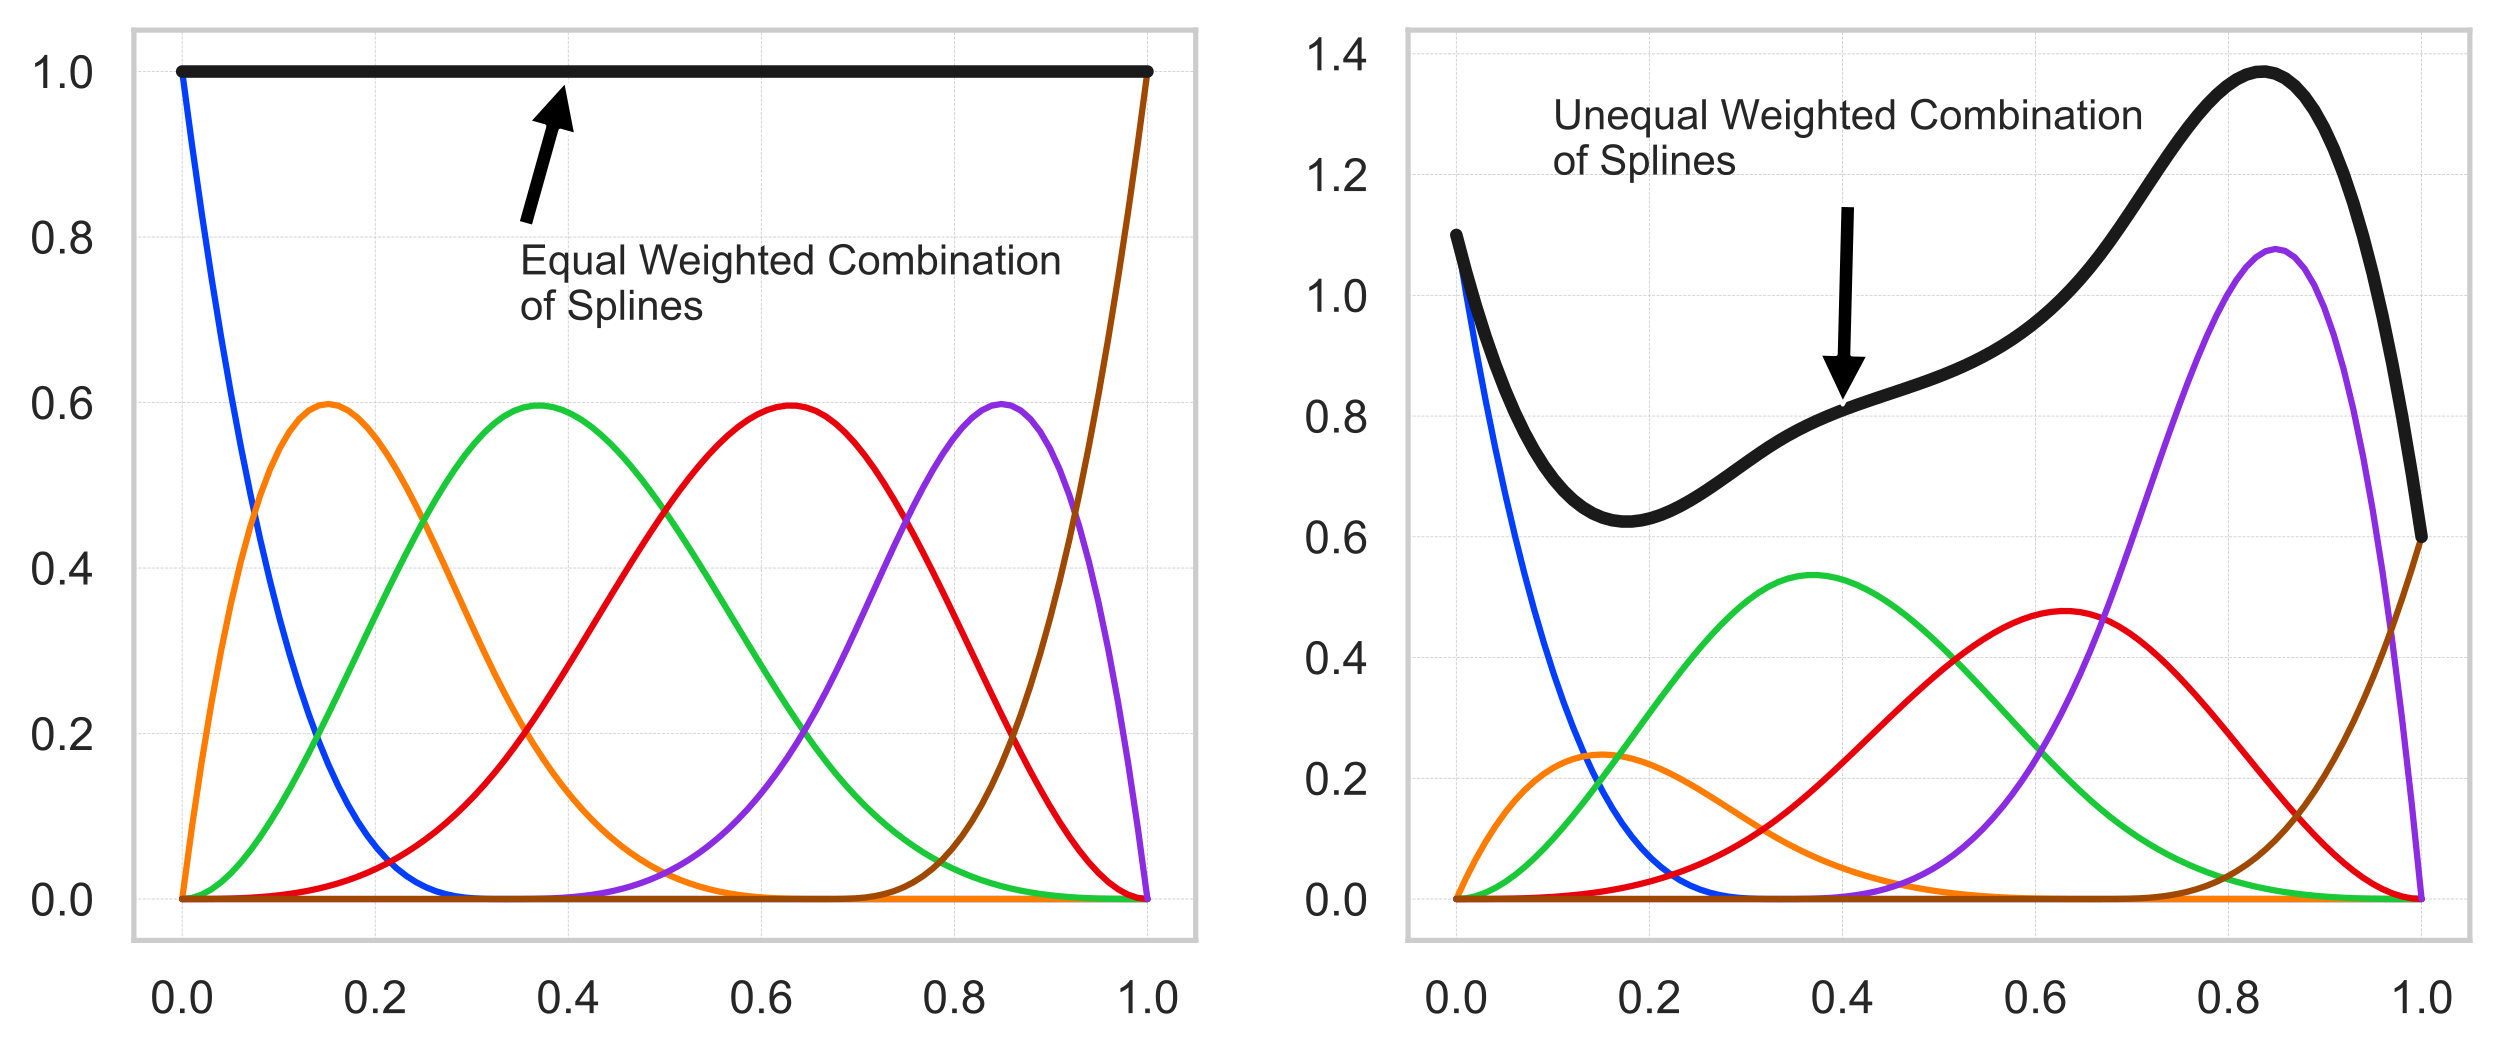 <?xml version="1.0" encoding="utf-8" standalone="no"?>
<!DOCTYPE svg PUBLIC "-//W3C//DTD SVG 1.1//EN"
  "http://www.w3.org/Graphics/SVG/1.1/DTD/svg11.dtd">
<!-- Created with matplotlib (https://matplotlib.org/) -->
<svg height="251.4pt" version="1.1" viewBox="0 0 597.19 251.4" width="597.19pt" xmlns="http://www.w3.org/2000/svg" xmlns:xlink="http://www.w3.org/1999/xlink">
 <defs>
  <style type="text/css">
*{stroke-linecap:butt;stroke-linejoin:round;}
  </style>
 </defs>
 <g id="figure_1">
  <g id="patch_1">
   <path d="M 0 251.4 
L 597.19 251.4 
L 597.19 0 
L 0 0 
z
" style="fill:#ffffff;"/>
  </g>
  <g id="axes_1">
   <g id="patch_2">
    <path d="M 31.99 224.64 
L 285.626 224.64 
L 285.626 7.2 
L 31.99 7.2 
z
" style="fill:#ffffff;"/>
   </g>
   <g id="matplotlib.axis_1">
    <g id="xtick_1">
     <g id="line2d_1">
      <path clip-path="url(#p950e98cd1e)" d="M 43.519 224.64 
L 43.519 7.2 
" style="fill:none;stroke:#cccccc;stroke-dasharray:0.74,0.32;stroke-dashoffset:0;stroke-width:0.2;"/>
     </g>
     <g id="text_1">
      <!-- 0.0 -->
      <defs>
       <path d="M 4.156 35.297 
Q 4.156 48 6.766 55.734 
Q 9.375 63.484 14.516 67.672 
Q 19.672 71.875 27.484 71.875 
Q 33.25 71.875 37.594 69.547 
Q 41.938 67.234 44.766 62.859 
Q 47.609 58.5 49.219 52.219 
Q 50.828 45.953 50.828 35.297 
Q 50.828 22.703 48.234 14.969 
Q 45.656 7.234 40.5 3 
Q 35.359 -1.219 27.484 -1.219 
Q 17.141 -1.219 11.234 6.203 
Q 4.156 15.141 4.156 35.297 
z
M 13.188 35.297 
Q 13.188 17.672 17.312 11.828 
Q 21.438 6 27.484 6 
Q 33.547 6 37.672 11.859 
Q 41.797 17.719 41.797 35.297 
Q 41.797 52.984 37.672 58.781 
Q 33.547 64.594 27.391 64.594 
Q 21.344 64.594 17.719 59.469 
Q 13.188 52.938 13.188 35.297 
z
" id="ArialMT-48"/>
       <path d="M 9.078 0 
L 9.078 10.016 
L 19.094 10.016 
L 19.094 0 
z
" id="ArialMT-46"/>
      </defs>
      <g style="fill:#262626;" transform="translate(35.874 242.014)scale(0.11 -0.11)">
       <use xlink:href="#ArialMT-48"/>
       <use x="55.615" xlink:href="#ArialMT-46"/>
       <use x="83.398" xlink:href="#ArialMT-48"/>
      </g>
     </g>
    </g>
    <g id="xtick_2">
     <g id="line2d_2">
      <path clip-path="url(#p950e98cd1e)" d="M 89.635 224.64 
L 89.635 7.2 
" style="fill:none;stroke:#cccccc;stroke-dasharray:0.74,0.32;stroke-dashoffset:0;stroke-width:0.2;"/>
     </g>
     <g id="text_2">
      <!-- 0.2 -->
      <defs>
       <path d="M 50.344 8.453 
L 50.344 0 
L 3.031 0 
Q 2.938 3.172 4.047 6.109 
Q 5.859 10.938 9.828 15.625 
Q 13.812 20.312 21.344 26.469 
Q 33.016 36.031 37.109 41.625 
Q 41.219 47.219 41.219 52.203 
Q 41.219 57.422 37.469 61 
Q 33.734 64.594 27.734 64.594 
Q 21.391 64.594 17.578 60.781 
Q 13.766 56.984 13.719 50.25 
L 4.688 51.172 
Q 5.609 61.281 11.656 66.578 
Q 17.719 71.875 27.938 71.875 
Q 38.234 71.875 44.234 66.156 
Q 50.25 60.453 50.25 52 
Q 50.25 47.703 48.484 43.547 
Q 46.734 39.406 42.656 34.812 
Q 38.578 30.219 29.109 22.219 
Q 21.188 15.578 18.938 13.203 
Q 16.703 10.844 15.234 8.453 
z
" id="ArialMT-50"/>
      </defs>
      <g style="fill:#262626;" transform="translate(81.99 242.014)scale(0.11 -0.11)">
       <use xlink:href="#ArialMT-48"/>
       <use x="55.615" xlink:href="#ArialMT-46"/>
       <use x="83.398" xlink:href="#ArialMT-50"/>
      </g>
     </g>
    </g>
    <g id="xtick_3">
     <g id="line2d_3">
      <path clip-path="url(#p950e98cd1e)" d="M 135.75 224.64 
L 135.75 7.2 
" style="fill:none;stroke:#cccccc;stroke-dasharray:0.74,0.32;stroke-dashoffset:0;stroke-width:0.2;"/>
     </g>
     <g id="text_3">
      <!-- 0.4 -->
      <defs>
       <path d="M 32.328 0 
L 32.328 17.141 
L 1.266 17.141 
L 1.266 25.203 
L 33.938 71.578 
L 41.109 71.578 
L 41.109 25.203 
L 50.781 25.203 
L 50.781 17.141 
L 41.109 17.141 
L 41.109 0 
z
M 32.328 25.203 
L 32.328 57.469 
L 9.906 25.203 
z
" id="ArialMT-52"/>
      </defs>
      <g style="fill:#262626;" transform="translate(128.105 242.014)scale(0.11 -0.11)">
       <use xlink:href="#ArialMT-48"/>
       <use x="55.615" xlink:href="#ArialMT-46"/>
       <use x="83.398" xlink:href="#ArialMT-52"/>
      </g>
     </g>
    </g>
    <g id="xtick_4">
     <g id="line2d_4">
      <path clip-path="url(#p950e98cd1e)" d="M 181.866 224.64 
L 181.866 7.2 
" style="fill:none;stroke:#cccccc;stroke-dasharray:0.74,0.32;stroke-dashoffset:0;stroke-width:0.2;"/>
     </g>
     <g id="text_4">
      <!-- 0.6 -->
      <defs>
       <path d="M 49.75 54.047 
L 41.016 53.375 
Q 39.844 58.547 37.703 60.891 
Q 34.125 64.656 28.906 64.656 
Q 24.703 64.656 21.531 62.312 
Q 17.391 59.281 14.984 53.469 
Q 12.594 47.656 12.5 36.922 
Q 15.672 41.75 20.266 44.094 
Q 24.859 46.438 29.891 46.438 
Q 38.672 46.438 44.844 39.969 
Q 51.031 33.5 51.031 23.25 
Q 51.031 16.5 48.125 10.719 
Q 45.219 4.938 40.141 1.859 
Q 35.062 -1.219 28.609 -1.219 
Q 17.625 -1.219 10.688 6.859 
Q 3.766 14.938 3.766 33.5 
Q 3.766 54.25 11.422 63.672 
Q 18.109 71.875 29.438 71.875 
Q 37.891 71.875 43.281 67.141 
Q 48.688 62.406 49.75 54.047 
z
M 13.875 23.188 
Q 13.875 18.656 15.797 14.5 
Q 17.719 10.359 21.188 8.172 
Q 24.656 6 28.469 6 
Q 34.031 6 38.031 10.484 
Q 42.047 14.984 42.047 22.703 
Q 42.047 30.125 38.078 34.391 
Q 34.125 38.672 28.125 38.672 
Q 22.172 38.672 18.016 34.391 
Q 13.875 30.125 13.875 23.188 
z
" id="ArialMT-54"/>
      </defs>
      <g style="fill:#262626;" transform="translate(174.221 242.014)scale(0.11 -0.11)">
       <use xlink:href="#ArialMT-48"/>
       <use x="55.615" xlink:href="#ArialMT-46"/>
       <use x="83.398" xlink:href="#ArialMT-54"/>
      </g>
     </g>
    </g>
    <g id="xtick_5">
     <g id="line2d_5">
      <path clip-path="url(#p950e98cd1e)" d="M 227.982 224.64 
L 227.982 7.2 
" style="fill:none;stroke:#cccccc;stroke-dasharray:0.74,0.32;stroke-dashoffset:0;stroke-width:0.2;"/>
     </g>
     <g id="text_5">
      <!-- 0.8 -->
      <defs>
       <path d="M 17.672 38.812 
Q 12.203 40.828 9.562 44.531 
Q 6.938 48.25 6.938 53.422 
Q 6.938 61.234 12.547 66.547 
Q 18.172 71.875 27.484 71.875 
Q 36.859 71.875 42.578 66.422 
Q 48.297 60.984 48.297 53.172 
Q 48.297 48.188 45.672 44.5 
Q 43.062 40.828 37.75 38.812 
Q 44.344 36.672 47.781 31.875 
Q 51.219 27.094 51.219 20.453 
Q 51.219 11.281 44.719 5.031 
Q 38.234 -1.219 27.641 -1.219 
Q 17.047 -1.219 10.547 5.047 
Q 4.047 11.328 4.047 20.703 
Q 4.047 27.688 7.594 32.391 
Q 11.141 37.109 17.672 38.812 
z
M 15.922 53.719 
Q 15.922 48.641 19.188 45.406 
Q 22.469 42.188 27.688 42.188 
Q 32.766 42.188 36.016 45.375 
Q 39.266 48.578 39.266 53.219 
Q 39.266 58.062 35.906 61.359 
Q 32.562 64.656 27.594 64.656 
Q 22.562 64.656 19.234 61.422 
Q 15.922 58.203 15.922 53.719 
z
M 13.094 20.656 
Q 13.094 16.891 14.875 13.375 
Q 16.656 9.859 20.172 7.922 
Q 23.688 6 27.734 6 
Q 34.031 6 38.125 10.047 
Q 42.234 14.109 42.234 20.359 
Q 42.234 26.703 38.016 30.859 
Q 33.797 35.016 27.438 35.016 
Q 21.234 35.016 17.156 30.906 
Q 13.094 26.812 13.094 20.656 
z
" id="ArialMT-56"/>
      </defs>
      <g style="fill:#262626;" transform="translate(220.337 242.014)scale(0.11 -0.11)">
       <use xlink:href="#ArialMT-48"/>
       <use x="55.615" xlink:href="#ArialMT-46"/>
       <use x="83.398" xlink:href="#ArialMT-56"/>
      </g>
     </g>
    </g>
    <g id="xtick_6">
     <g id="line2d_6">
      <path clip-path="url(#p950e98cd1e)" d="M 274.097 224.64 
L 274.097 7.2 
" style="fill:none;stroke:#cccccc;stroke-dasharray:0.74,0.32;stroke-dashoffset:0;stroke-width:0.2;"/>
     </g>
     <g id="text_6">
      <!-- 1.0 -->
      <defs>
       <path d="M 37.25 0 
L 28.469 0 
L 28.469 56 
Q 25.297 52.984 20.141 49.953 
Q 14.984 46.922 10.891 45.406 
L 10.891 53.906 
Q 18.266 57.375 23.781 62.297 
Q 29.297 67.234 31.594 71.875 
L 37.25 71.875 
z
" id="ArialMT-49"/>
      </defs>
      <g style="fill:#262626;" transform="translate(266.452 242.014)scale(0.11 -0.11)">
       <use xlink:href="#ArialMT-49"/>
       <use x="55.615" xlink:href="#ArialMT-46"/>
       <use x="83.398" xlink:href="#ArialMT-48"/>
      </g>
     </g>
    </g>
   </g>
   <g id="matplotlib.axis_2">
    <g id="ytick_1">
     <g id="line2d_7">
      <path clip-path="url(#p950e98cd1e)" d="M 31.99 214.756 
L 285.626 214.756 
" style="fill:none;stroke:#cccccc;stroke-dasharray:0.74,0.32;stroke-dashoffset:0;stroke-width:0.2;"/>
     </g>
     <g id="text_7">
      <!-- 0.0 -->
      <g style="fill:#262626;" transform="translate(7.2 218.693)scale(0.11 -0.11)">
       <use xlink:href="#ArialMT-48"/>
       <use x="55.615" xlink:href="#ArialMT-46"/>
       <use x="83.398" xlink:href="#ArialMT-48"/>
      </g>
     </g>
    </g>
    <g id="ytick_2">
     <g id="line2d_8">
      <path clip-path="url(#p950e98cd1e)" d="M 31.99 175.222 
L 285.626 175.222 
" style="fill:none;stroke:#cccccc;stroke-dasharray:0.74,0.32;stroke-dashoffset:0;stroke-width:0.2;"/>
     </g>
     <g id="text_8">
      <!-- 0.2 -->
      <g style="fill:#262626;" transform="translate(7.2 179.159)scale(0.11 -0.11)">
       <use xlink:href="#ArialMT-48"/>
       <use x="55.615" xlink:href="#ArialMT-46"/>
       <use x="83.398" xlink:href="#ArialMT-50"/>
      </g>
     </g>
    </g>
    <g id="ytick_3">
     <g id="line2d_9">
      <path clip-path="url(#p950e98cd1e)" d="M 31.99 135.687 
L 285.626 135.687 
" style="fill:none;stroke:#cccccc;stroke-dasharray:0.74,0.32;stroke-dashoffset:0;stroke-width:0.2;"/>
     </g>
     <g id="text_9">
      <!-- 0.4 -->
      <g style="fill:#262626;" transform="translate(7.2 139.624)scale(0.11 -0.11)">
       <use xlink:href="#ArialMT-48"/>
       <use x="55.615" xlink:href="#ArialMT-46"/>
       <use x="83.398" xlink:href="#ArialMT-52"/>
      </g>
     </g>
    </g>
    <g id="ytick_4">
     <g id="line2d_10">
      <path clip-path="url(#p950e98cd1e)" d="M 31.99 96.153 
L 285.626 96.153 
" style="fill:none;stroke:#cccccc;stroke-dasharray:0.74,0.32;stroke-dashoffset:0;stroke-width:0.2;"/>
     </g>
     <g id="text_10">
      <!-- 0.6 -->
      <g style="fill:#262626;" transform="translate(7.2 100.09)scale(0.11 -0.11)">
       <use xlink:href="#ArialMT-48"/>
       <use x="55.615" xlink:href="#ArialMT-46"/>
       <use x="83.398" xlink:href="#ArialMT-54"/>
      </g>
     </g>
    </g>
    <g id="ytick_5">
     <g id="line2d_11">
      <path clip-path="url(#p950e98cd1e)" d="M 31.99 56.618 
L 285.626 56.618 
" style="fill:none;stroke:#cccccc;stroke-dasharray:0.74,0.32;stroke-dashoffset:0;stroke-width:0.2;"/>
     </g>
     <g id="text_11">
      <!-- 0.8 -->
      <g style="fill:#262626;" transform="translate(7.2 60.555)scale(0.11 -0.11)">
       <use xlink:href="#ArialMT-48"/>
       <use x="55.615" xlink:href="#ArialMT-46"/>
       <use x="83.398" xlink:href="#ArialMT-56"/>
      </g>
     </g>
    </g>
    <g id="ytick_6">
     <g id="line2d_12">
      <path clip-path="url(#p950e98cd1e)" d="M 31.99 17.084 
L 285.626 17.084 
" style="fill:none;stroke:#cccccc;stroke-dasharray:0.74,0.32;stroke-dashoffset:0;stroke-width:0.2;"/>
     </g>
     <g id="text_12">
      <!-- 1.0 -->
      <g style="fill:#262626;" transform="translate(7.2 21.02)scale(0.11 -0.11)">
       <use xlink:href="#ArialMT-49"/>
       <use x="55.615" xlink:href="#ArialMT-46"/>
       <use x="83.398" xlink:href="#ArialMT-48"/>
      </g>
     </g>
    </g>
   </g>
   <g id="line2d_13">
    <path clip-path="url(#p950e98cd1e)" d="M 43.519 17.084 
L 45.848 34.515 
L 48.177 50.89 
L 50.506 66.242 
L 52.835 80.604 
L 55.164 94.009 
L 57.493 106.489 
L 59.822 118.079 
L 62.152 128.811 
L 64.481 138.717 
L 66.81 147.831 
L 69.139 156.187 
L 71.468 163.816 
L 73.797 170.752 
L 76.126 177.028 
L 78.455 182.677 
L 80.784 187.732 
L 83.113 192.226 
L 85.442 196.192 
L 87.771 199.663 
L 90.1 202.672 
L 92.43 205.251 
L 94.759 207.435 
L 97.088 209.256 
L 99.417 210.746 
L 101.746 211.94 
L 104.075 212.87 
L 106.404 213.568 
L 108.733 214.069 
L 111.062 214.404 
L 113.391 214.608 
L 115.72 214.712 
L 118.049 214.751 
L 120.378 214.756 
L 122.708 214.756 
L 125.037 214.756 
L 127.366 214.756 
L 129.695 214.756 
L 132.024 214.756 
L 134.353 214.756 
L 136.682 214.756 
L 139.011 214.756 
L 141.34 214.756 
L 143.669 214.756 
L 145.998 214.756 
L 148.327 214.756 
L 150.656 214.756 
L 152.985 214.756 
L 155.315 214.756 
L 157.644 214.756 
L 159.973 214.756 
L 162.302 214.756 
L 164.631 214.756 
L 166.96 214.756 
L 169.289 214.756 
L 171.618 214.756 
L 173.947 214.756 
L 176.276 214.756 
L 178.605 214.756 
L 180.934 214.756 
L 183.263 214.756 
L 185.593 214.756 
L 187.922 214.756 
L 190.251 214.756 
L 192.58 214.756 
L 194.909 214.756 
L 197.238 214.756 
L 199.567 214.756 
L 201.896 214.756 
L 204.225 214.756 
L 206.554 214.756 
L 208.883 214.756 
L 211.212 214.756 
L 213.541 214.756 
L 215.871 214.756 
L 218.2 214.756 
L 220.529 214.756 
L 222.858 214.756 
L 225.187 214.756 
L 227.516 214.756 
L 229.845 214.756 
L 232.174 214.756 
L 234.503 214.756 
L 236.832 214.756 
L 239.161 214.756 
L 241.49 214.756 
L 243.819 214.756 
L 246.149 214.756 
L 248.478 214.756 
L 250.807 214.756 
L 253.136 214.756 
L 255.465 214.756 
L 257.794 214.756 
L 260.123 214.756 
L 262.452 214.756 
L 264.781 214.756 
L 267.11 214.756 
L 269.439 214.756 
L 271.768 214.756 
L 274.097 214.756 
" style="fill:none;stroke:#023eff;stroke-linecap:round;stroke-width:1.5;"/>
   </g>
   <g id="line2d_14">
    <path clip-path="url(#p950e98cd1e)" d="M 43.519 214.756 
L 45.848 197.593 
L 48.177 182.006 
L 50.506 167.937 
L 52.835 155.329 
L 55.164 144.123 
L 57.493 134.262 
L 59.822 125.688 
L 62.152 118.343 
L 64.481 112.17 
L 66.81 107.111 
L 69.139 103.108 
L 71.468 100.103 
L 73.797 98.039 
L 76.126 96.858 
L 78.455 96.502 
L 80.784 96.913 
L 83.113 98.034 
L 85.442 99.806 
L 87.771 102.173 
L 90.1 105.076 
L 92.43 108.457 
L 94.759 112.259 
L 97.088 116.425 
L 99.417 120.895 
L 101.746 125.613 
L 104.075 130.521 
L 106.404 135.561 
L 108.733 140.675 
L 111.062 145.806 
L 113.391 150.895 
L 115.72 155.886 
L 118.049 160.719 
L 120.378 165.338 
L 122.708 169.696 
L 125.037 173.79 
L 127.366 177.628 
L 129.695 181.218 
L 132.024 184.569 
L 134.353 187.69 
L 136.682 190.587 
L 139.011 193.27 
L 141.34 195.747 
L 143.669 198.025 
L 145.998 200.114 
L 148.327 202.021 
L 150.656 203.755 
L 152.985 205.324 
L 155.315 206.737 
L 157.644 208 
L 159.973 209.124 
L 162.302 210.115 
L 164.631 210.983 
L 166.96 211.735 
L 169.289 212.38 
L 171.618 212.926 
L 173.947 213.381 
L 176.276 213.754 
L 178.605 214.052 
L 180.934 214.285 
L 183.263 214.459 
L 185.593 214.584 
L 187.922 214.668 
L 190.251 214.719 
L 192.58 214.745 
L 194.909 214.755 
L 197.238 214.756 
L 199.567 214.756 
L 201.896 214.756 
L 204.225 214.756 
L 206.554 214.756 
L 208.883 214.756 
L 211.212 214.756 
L 213.541 214.756 
L 215.871 214.756 
L 218.2 214.756 
L 220.529 214.756 
L 222.858 214.756 
L 225.187 214.756 
L 227.516 214.756 
L 229.845 214.756 
L 232.174 214.756 
L 234.503 214.756 
L 236.832 214.756 
L 239.161 214.756 
L 241.49 214.756 
L 243.819 214.756 
L 246.149 214.756 
L 248.478 214.756 
L 250.807 214.756 
L 253.136 214.756 
L 255.465 214.756 
L 257.794 214.756 
L 260.123 214.756 
L 262.452 214.756 
L 264.781 214.756 
L 267.11 214.756 
L 269.439 214.756 
L 271.768 214.756 
L 274.097 214.756 
" style="fill:none;stroke:#ff7c00;stroke-linecap:round;stroke-width:1.5;"/>
   </g>
   <g id="line2d_15">
    <path clip-path="url(#p950e98cd1e)" d="M 43.519 214.756 
L 45.848 214.489 
L 48.177 213.708 
L 50.506 212.442 
L 52.835 210.723 
L 55.164 208.58 
L 57.493 206.044 
L 59.822 203.144 
L 62.152 199.912 
L 64.481 196.378 
L 66.81 192.571 
L 69.139 188.522 
L 71.468 184.261 
L 73.797 179.819 
L 76.126 175.226 
L 78.455 170.511 
L 80.784 165.706 
L 83.113 160.841 
L 85.442 155.945 
L 87.771 151.049 
L 90.1 146.183 
L 92.43 141.378 
L 94.759 136.663 
L 97.088 132.07 
L 99.417 127.628 
L 101.746 123.367 
L 104.075 119.318 
L 106.404 115.512 
L 108.733 111.977 
L 111.062 108.745 
L 113.391 105.846 
L 115.72 103.31 
L 118.049 101.167 
L 120.378 99.447 
L 122.708 98.173 
L 125.037 97.334 
L 127.366 96.91 
L 129.695 96.882 
L 132.024 97.231 
L 134.353 97.937 
L 136.682 98.982 
L 139.011 100.346 
L 141.34 102.009 
L 143.669 103.953 
L 145.998 106.158 
L 148.327 108.606 
L 150.656 111.276 
L 152.985 114.149 
L 155.315 117.207 
L 157.644 120.43 
L 159.973 123.799 
L 162.302 127.294 
L 164.631 130.896 
L 166.96 134.587 
L 169.289 138.346 
L 171.618 142.154 
L 173.947 145.993 
L 176.276 149.843 
L 178.605 153.685 
L 180.934 157.499 
L 183.263 161.266 
L 185.593 164.968 
L 187.922 168.584 
L 190.251 172.096 
L 192.58 175.483 
L 194.909 178.728 
L 197.238 181.811 
L 199.567 184.716 
L 201.896 187.445 
L 204.225 190.004 
L 206.554 192.398 
L 208.883 194.632 
L 211.212 196.712 
L 213.541 198.643 
L 215.871 200.432 
L 218.2 202.083 
L 220.529 203.602 
L 222.858 204.995 
L 225.187 206.266 
L 227.516 207.422 
L 229.845 208.468 
L 232.174 209.41 
L 234.503 210.252 
L 236.832 211.001 
L 239.161 211.662 
L 241.49 212.241 
L 243.819 212.742 
L 246.149 213.172 
L 248.478 213.536 
L 250.807 213.84 
L 253.136 214.088 
L 255.465 214.287 
L 257.794 214.442 
L 260.123 214.558 
L 262.452 214.642 
L 264.781 214.698 
L 267.11 214.732 
L 269.439 214.749 
L 271.768 214.755 
L 274.097 214.756 
" style="fill:none;stroke:#1ac938;stroke-linecap:round;stroke-width:1.5;"/>
   </g>
   <g id="line2d_16">
    <path clip-path="url(#p950e98cd1e)" d="M 43.519 214.756 
L 45.848 214.755 
L 48.177 214.749 
L 50.506 214.732 
L 52.835 214.698 
L 55.164 214.642 
L 57.493 214.558 
L 59.822 214.442 
L 62.152 214.287 
L 64.481 214.088 
L 66.81 213.84 
L 69.139 213.536 
L 71.468 213.172 
L 73.797 212.742 
L 76.126 212.241 
L 78.455 211.662 
L 80.784 211.001 
L 83.113 210.252 
L 85.442 209.41 
L 87.771 208.468 
L 90.1 207.422 
L 92.43 206.266 
L 94.759 204.995 
L 97.088 203.602 
L 99.417 202.083 
L 101.746 200.432 
L 104.075 198.643 
L 106.404 196.712 
L 108.733 194.632 
L 111.062 192.398 
L 113.391 190.004 
L 115.72 187.445 
L 118.049 184.716 
L 120.378 181.811 
L 122.708 178.728 
L 125.037 175.483 
L 127.366 172.096 
L 129.695 168.584 
L 132.024 164.968 
L 134.353 161.266 
L 136.682 157.499 
L 139.011 153.685 
L 141.34 149.843 
L 143.669 145.993 
L 145.998 142.154 
L 148.327 138.346 
L 150.656 134.587 
L 152.985 130.896 
L 155.315 127.294 
L 157.644 123.799 
L 159.973 120.43 
L 162.302 117.207 
L 164.631 114.149 
L 166.96 111.276 
L 169.289 108.606 
L 171.618 106.158 
L 173.947 103.953 
L 176.276 102.009 
L 178.605 100.346 
L 180.934 98.982 
L 183.263 97.937 
L 185.593 97.231 
L 187.922 96.882 
L 190.251 96.91 
L 192.58 97.334 
L 194.909 98.173 
L 197.238 99.447 
L 199.567 101.167 
L 201.896 103.31 
L 204.225 105.846 
L 206.554 108.745 
L 208.883 111.977 
L 211.212 115.512 
L 213.541 119.318 
L 215.871 123.367 
L 218.2 127.628 
L 220.529 132.07 
L 222.858 136.663 
L 225.187 141.378 
L 227.516 146.183 
L 229.845 151.049 
L 232.174 155.945 
L 234.503 160.841 
L 236.832 165.706 
L 239.161 170.511 
L 241.49 175.226 
L 243.819 179.819 
L 246.149 184.261 
L 248.478 188.522 
L 250.807 192.571 
L 253.136 196.378 
L 255.465 199.912 
L 257.794 203.144 
L 260.123 206.044 
L 262.452 208.58 
L 264.781 210.723 
L 267.11 212.442 
L 269.439 213.708 
L 271.768 214.489 
L 274.097 214.756 
" style="fill:none;stroke:#e8000b;stroke-linecap:round;stroke-width:1.5;"/>
   </g>
   <g id="line2d_17">
    <path clip-path="url(#p950e98cd1e)" d="M 43.519 214.756 
L 45.848 214.756 
L 48.177 214.756 
L 50.506 214.756 
L 52.835 214.756 
L 55.164 214.756 
L 57.493 214.756 
L 59.822 214.756 
L 62.152 214.756 
L 64.481 214.756 
L 66.81 214.756 
L 69.139 214.756 
L 71.468 214.756 
L 73.797 214.756 
L 76.126 214.756 
L 78.455 214.756 
L 80.784 214.756 
L 83.113 214.756 
L 85.442 214.756 
L 87.771 214.756 
L 90.1 214.756 
L 92.43 214.756 
L 94.759 214.756 
L 97.088 214.756 
L 99.417 214.756 
L 101.746 214.756 
L 104.075 214.756 
L 106.404 214.756 
L 108.733 214.756 
L 111.062 214.756 
L 113.391 214.756 
L 115.72 214.756 
L 118.049 214.756 
L 120.378 214.756 
L 122.708 214.755 
L 125.037 214.745 
L 127.366 214.719 
L 129.695 214.668 
L 132.024 214.584 
L 134.353 214.459 
L 136.682 214.285 
L 139.011 214.052 
L 141.34 213.754 
L 143.669 213.381 
L 145.998 212.926 
L 148.327 212.38 
L 150.656 211.735 
L 152.985 210.983 
L 155.315 210.115 
L 157.644 209.124 
L 159.973 208 
L 162.302 206.737 
L 164.631 205.324 
L 166.96 203.755 
L 169.289 202.021 
L 171.618 200.114 
L 173.947 198.025 
L 176.276 195.747 
L 178.605 193.27 
L 180.934 190.587 
L 183.263 187.69 
L 185.593 184.569 
L 187.922 181.218 
L 190.251 177.628 
L 192.58 173.79 
L 194.909 169.696 
L 197.238 165.338 
L 199.567 160.719 
L 201.896 155.886 
L 204.225 150.895 
L 206.554 145.806 
L 208.883 140.675 
L 211.212 135.561 
L 213.541 130.521 
L 215.871 125.613 
L 218.2 120.895 
L 220.529 116.425 
L 222.858 112.259 
L 225.187 108.457 
L 227.516 105.076 
L 229.845 102.173 
L 232.174 99.806 
L 234.503 98.034 
L 236.832 96.913 
L 239.161 96.502 
L 241.49 96.858 
L 243.819 98.039 
L 246.149 100.103 
L 248.478 103.108 
L 250.807 107.111 
L 253.136 112.17 
L 255.465 118.343 
L 257.794 125.688 
L 260.123 134.262 
L 262.452 144.123 
L 264.781 155.329 
L 267.11 167.937 
L 269.439 182.006 
L 271.768 197.593 
L 274.097 214.756 
" style="fill:none;stroke:#8b2be2;stroke-linecap:round;stroke-width:1.5;"/>
   </g>
   <g id="line2d_18">
    <path clip-path="url(#p950e98cd1e)" d="M 43.519 214.756 
L 45.848 214.756 
L 48.177 214.756 
L 50.506 214.756 
L 52.835 214.756 
L 55.164 214.756 
L 57.493 214.756 
L 59.822 214.756 
L 62.152 214.756 
L 64.481 214.756 
L 66.81 214.756 
L 69.139 214.756 
L 71.468 214.756 
L 73.797 214.756 
L 76.126 214.756 
L 78.455 214.756 
L 80.784 214.756 
L 83.113 214.756 
L 85.442 214.756 
L 87.771 214.756 
L 90.1 214.756 
L 92.43 214.756 
L 94.759 214.756 
L 97.088 214.756 
L 99.417 214.756 
L 101.746 214.756 
L 104.075 214.756 
L 106.404 214.756 
L 108.733 214.756 
L 111.062 214.756 
L 113.391 214.756 
L 115.72 214.756 
L 118.049 214.756 
L 120.378 214.756 
L 122.708 214.756 
L 125.037 214.756 
L 127.366 214.756 
L 129.695 214.756 
L 132.024 214.756 
L 134.353 214.756 
L 136.682 214.756 
L 139.011 214.756 
L 141.34 214.756 
L 143.669 214.756 
L 145.998 214.756 
L 148.327 214.756 
L 150.656 214.756 
L 152.985 214.756 
L 155.315 214.756 
L 157.644 214.756 
L 159.973 214.756 
L 162.302 214.756 
L 164.631 214.756 
L 166.96 214.756 
L 169.289 214.756 
L 171.618 214.756 
L 173.947 214.756 
L 176.276 214.756 
L 178.605 214.756 
L 180.934 214.756 
L 183.263 214.756 
L 185.593 214.756 
L 187.922 214.756 
L 190.251 214.756 
L 192.58 214.756 
L 194.909 214.756 
L 197.238 214.756 
L 199.567 214.751 
L 201.896 214.712 
L 204.225 214.608 
L 206.554 214.404 
L 208.883 214.069 
L 211.212 213.568 
L 213.541 212.87 
L 215.871 211.94 
L 218.2 210.746 
L 220.529 209.256 
L 222.858 207.435 
L 225.187 205.251 
L 227.516 202.672 
L 229.845 199.663 
L 232.174 196.192 
L 234.503 192.226 
L 236.832 187.732 
L 239.161 182.677 
L 241.49 177.028 
L 243.819 170.752 
L 246.149 163.816 
L 248.478 156.187 
L 250.807 147.831 
L 253.136 138.717 
L 255.465 128.811 
L 257.794 118.079 
L 260.123 106.489 
L 262.452 94.009 
L 264.781 80.604 
L 267.11 66.242 
L 269.439 50.89 
L 271.768 34.515 
L 274.097 17.084 
" style="fill:none;stroke:#9f4800;stroke-linecap:round;stroke-width:1.5;"/>
   </g>
   <g id="line2d_19">
    <path clip-path="url(#p950e98cd1e)" d="M 43.519 17.084 
L 45.848 17.084 
L 48.177 17.084 
L 50.506 17.084 
L 52.835 17.084 
L 55.164 17.084 
L 57.493 17.084 
L 59.822 17.084 
L 62.152 17.084 
L 64.481 17.084 
L 66.81 17.084 
L 69.139 17.084 
L 71.468 17.084 
L 73.797 17.084 
L 76.126 17.084 
L 78.455 17.084 
L 80.784 17.084 
L 83.113 17.084 
L 85.442 17.084 
L 87.771 17.084 
L 90.1 17.084 
L 92.43 17.084 
L 94.759 17.084 
L 97.088 17.084 
L 99.417 17.084 
L 101.746 17.084 
L 104.075 17.084 
L 106.404 17.084 
L 108.733 17.084 
L 111.062 17.084 
L 113.391 17.084 
L 115.72 17.084 
L 118.049 17.084 
L 120.378 17.084 
L 122.708 17.084 
L 125.037 17.084 
L 127.366 17.084 
L 129.695 17.084 
L 132.024 17.084 
L 134.353 17.084 
L 136.682 17.084 
L 139.011 17.084 
L 141.34 17.084 
L 143.669 17.084 
L 145.998 17.084 
L 148.327 17.084 
L 150.656 17.084 
L 152.985 17.084 
L 155.315 17.084 
L 157.644 17.084 
L 159.973 17.084 
L 162.302 17.084 
L 164.631 17.084 
L 166.96 17.084 
L 169.289 17.084 
L 171.618 17.084 
L 173.947 17.084 
L 176.276 17.084 
L 178.605 17.084 
L 180.934 17.084 
L 183.263 17.084 
L 185.593 17.084 
L 187.922 17.084 
L 190.251 17.084 
L 192.58 17.084 
L 194.909 17.084 
L 197.238 17.084 
L 199.567 17.084 
L 201.896 17.084 
L 204.225 17.084 
L 206.554 17.084 
L 208.883 17.084 
L 211.212 17.084 
L 213.541 17.084 
L 215.871 17.084 
L 218.2 17.084 
L 220.529 17.084 
L 222.858 17.084 
L 225.187 17.084 
L 227.516 17.084 
L 229.845 17.084 
L 232.174 17.084 
L 234.503 17.084 
L 236.832 17.084 
L 239.161 17.084 
L 241.49 17.084 
L 243.819 17.084 
L 246.149 17.084 
L 248.478 17.084 
L 250.807 17.084 
L 253.136 17.084 
L 255.465 17.084 
L 257.794 17.084 
L 260.123 17.084 
L 262.452 17.084 
L 264.781 17.084 
L 267.11 17.084 
L 269.439 17.084 
L 271.768 17.084 
L 274.097 17.084 
" style="fill:none;stroke:#1a1a1a;stroke-linecap:round;stroke-width:3;"/>
   </g>
   <g id="patch_3">
    <path d="M 31.99 224.64 
L 31.99 7.2 
" style="fill:none;stroke:#cccccc;stroke-linecap:square;stroke-linejoin:miter;stroke-width:1.25;"/>
   </g>
   <g id="patch_4">
    <path d="M 285.626 224.64 
L 285.626 7.2 
" style="fill:none;stroke:#cccccc;stroke-linecap:square;stroke-linejoin:miter;stroke-width:1.25;"/>
   </g>
   <g id="patch_5">
    <path d="M 31.99 224.64 
L 285.626 224.64 
" style="fill:none;stroke:#cccccc;stroke-linecap:square;stroke-linejoin:miter;stroke-width:1.25;"/>
   </g>
   <g id="patch_6">
    <path d="M 31.99 7.2 
L 285.626 7.2 
" style="fill:none;stroke:#cccccc;stroke-linecap:square;stroke-linejoin:miter;stroke-width:1.25;"/>
   </g>
   <g id="patch_7">
    <path d="M 123.573 53.162 
Q 126.793 41.661 130.013 30.159 
L 126.161 29.081 
Q 130.667 24.113 135.173 19.144 
Q 136.445 25.73 137.717 32.316 
L 133.865 31.238 
Q 130.645 42.739 127.425 54.24 
L 123.573 53.162 
z
" style="stroke:#ffffff;stroke-linecap:round;"/>
   </g>
   <g id="text_13">
    <!-- Equal Weighted Combination -->
    <defs>
     <path d="M 7.906 0 
L 7.906 71.578 
L 59.672 71.578 
L 59.672 63.141 
L 17.391 63.141 
L 17.391 41.219 
L 56.984 41.219 
L 56.984 32.812 
L 17.391 32.812 
L 17.391 8.453 
L 61.328 8.453 
L 61.328 0 
z
" id="ArialMT-69"/>
     <path d="M 39.656 -19.875 
L 39.656 5.516 
Q 37.594 2.641 33.906 0.734 
Q 30.219 -1.172 26.078 -1.172 
Q 16.844 -1.172 10.172 6.203 
Q 3.516 13.578 3.516 26.422 
Q 3.516 34.234 6.219 40.422 
Q 8.938 46.625 14.078 49.828 
Q 19.234 53.031 25.391 53.031 
Q 35.016 53.031 40.531 44.922 
L 40.531 51.859 
L 48.438 51.859 
L 48.438 -19.875 
z
M 12.547 26.078 
Q 12.547 16.062 16.75 11.062 
Q 20.953 6.062 26.812 6.062 
Q 32.422 6.062 36.469 10.812 
Q 40.531 15.578 40.531 25.297 
Q 40.531 35.641 36.25 40.859 
Q 31.984 46.094 26.219 46.094 
Q 20.516 46.094 16.531 41.234 
Q 12.547 36.375 12.547 26.078 
z
" id="ArialMT-113"/>
     <path d="M 40.578 0 
L 40.578 7.625 
Q 34.516 -1.172 24.125 -1.172 
Q 19.531 -1.172 15.547 0.578 
Q 11.578 2.344 9.641 5 
Q 7.719 7.672 6.938 11.531 
Q 6.391 14.109 6.391 19.734 
L 6.391 51.859 
L 15.188 51.859 
L 15.188 23.094 
Q 15.188 16.219 15.719 13.812 
Q 16.547 10.359 19.234 8.375 
Q 21.922 6.391 25.875 6.391 
Q 29.828 6.391 33.297 8.422 
Q 36.766 10.453 38.203 13.938 
Q 39.656 17.438 39.656 24.078 
L 39.656 51.859 
L 48.438 51.859 
L 48.438 0 
z
" id="ArialMT-117"/>
     <path d="M 40.438 6.391 
Q 35.547 2.25 31.031 0.531 
Q 26.516 -1.172 21.344 -1.172 
Q 12.797 -1.172 8.203 3 
Q 3.609 7.172 3.609 13.672 
Q 3.609 17.484 5.344 20.625 
Q 7.078 23.781 9.891 25.688 
Q 12.703 27.594 16.219 28.562 
Q 18.797 29.25 24.031 29.891 
Q 34.672 31.156 39.703 32.906 
Q 39.75 34.719 39.75 35.203 
Q 39.75 40.578 37.25 42.781 
Q 33.891 45.75 27.25 45.75 
Q 21.047 45.75 18.094 43.578 
Q 15.141 41.406 13.719 35.891 
L 5.125 37.062 
Q 6.297 42.578 8.984 45.969 
Q 11.672 49.359 16.75 51.188 
Q 21.828 53.031 28.516 53.031 
Q 35.156 53.031 39.297 51.469 
Q 43.453 49.906 45.406 47.531 
Q 47.359 45.172 48.141 41.547 
Q 48.578 39.312 48.578 33.453 
L 48.578 21.734 
Q 48.578 9.469 49.141 6.219 
Q 49.703 2.984 51.375 0 
L 42.188 0 
Q 40.828 2.734 40.438 6.391 
z
M 39.703 26.031 
Q 34.906 24.078 25.344 22.703 
Q 19.922 21.922 17.672 20.938 
Q 15.438 19.969 14.203 18.094 
Q 12.984 16.219 12.984 13.922 
Q 12.984 10.406 15.641 8.062 
Q 18.312 5.719 23.438 5.719 
Q 28.516 5.719 32.469 7.938 
Q 36.422 10.156 38.281 14.016 
Q 39.703 17 39.703 22.797 
z
" id="ArialMT-97"/>
     <path d="M 6.391 0 
L 6.391 71.578 
L 15.188 71.578 
L 15.188 0 
z
" id="ArialMT-108"/>
     <path id="ArialMT-32"/>
     <path d="M 20.219 0 
L 1.219 71.578 
L 10.938 71.578 
L 21.828 24.656 
Q 23.578 17.281 24.859 10.016 
Q 27.594 21.484 28.078 23.25 
L 41.703 71.578 
L 53.125 71.578 
L 63.375 35.359 
Q 67.234 21.875 68.953 10.016 
Q 70.312 16.797 72.516 25.594 
L 83.734 71.578 
L 93.266 71.578 
L 73.641 0 
L 64.5 0 
L 49.422 54.547 
Q 47.516 61.375 47.172 62.938 
Q 46.047 58.016 45.062 54.547 
L 29.891 0 
z
" id="ArialMT-87"/>
     <path d="M 42.094 16.703 
L 51.172 15.578 
Q 49.031 7.625 43.219 3.219 
Q 37.406 -1.172 28.375 -1.172 
Q 17 -1.172 10.328 5.828 
Q 3.656 12.844 3.656 25.484 
Q 3.656 38.578 10.391 45.797 
Q 17.141 53.031 27.875 53.031 
Q 38.281 53.031 44.875 45.953 
Q 51.469 38.875 51.469 26.031 
Q 51.469 25.25 51.422 23.688 
L 12.75 23.688 
Q 13.234 15.141 17.578 10.594 
Q 21.922 6.062 28.422 6.062 
Q 33.25 6.062 36.672 8.594 
Q 40.094 11.141 42.094 16.703 
z
M 13.234 30.906 
L 42.188 30.906 
Q 41.609 37.453 38.875 40.719 
Q 34.672 45.797 27.984 45.797 
Q 21.922 45.797 17.797 41.75 
Q 13.672 37.703 13.234 30.906 
z
" id="ArialMT-101"/>
     <path d="M 6.641 61.469 
L 6.641 71.578 
L 15.438 71.578 
L 15.438 61.469 
z
M 6.641 0 
L 6.641 51.859 
L 15.438 51.859 
L 15.438 0 
z
" id="ArialMT-105"/>
     <path d="M 4.984 -4.297 
L 13.531 -5.562 
Q 14.062 -9.516 16.5 -11.328 
Q 19.781 -13.766 25.438 -13.766 
Q 31.547 -13.766 34.859 -11.328 
Q 38.188 -8.891 39.359 -4.5 
Q 40.047 -1.812 39.984 6.781 
Q 34.234 0 25.641 0 
Q 14.938 0 9.078 7.719 
Q 3.219 15.438 3.219 26.219 
Q 3.219 33.641 5.906 39.906 
Q 8.594 46.188 13.688 49.609 
Q 18.797 53.031 25.688 53.031 
Q 34.859 53.031 40.828 45.609 
L 40.828 51.859 
L 48.922 51.859 
L 48.922 7.031 
Q 48.922 -5.078 46.453 -10.125 
Q 44 -15.188 38.641 -18.109 
Q 33.297 -21.047 25.484 -21.047 
Q 16.219 -21.047 10.5 -16.875 
Q 4.781 -12.703 4.984 -4.297 
z
M 12.25 26.859 
Q 12.25 16.656 16.297 11.969 
Q 20.359 7.281 26.469 7.281 
Q 32.516 7.281 36.609 11.938 
Q 40.719 16.609 40.719 26.562 
Q 40.719 36.078 36.5 40.906 
Q 32.281 45.75 26.312 45.75 
Q 20.453 45.75 16.344 40.984 
Q 12.25 36.234 12.25 26.859 
z
" id="ArialMT-103"/>
     <path d="M 6.594 0 
L 6.594 71.578 
L 15.375 71.578 
L 15.375 45.906 
Q 21.531 53.031 30.906 53.031 
Q 36.672 53.031 40.922 50.75 
Q 45.172 48.484 47 44.484 
Q 48.828 40.484 48.828 32.859 
L 48.828 0 
L 40.047 0 
L 40.047 32.859 
Q 40.047 39.453 37.188 42.453 
Q 34.328 45.453 29.109 45.453 
Q 25.203 45.453 21.75 43.422 
Q 18.312 41.406 16.844 37.938 
Q 15.375 34.469 15.375 28.375 
L 15.375 0 
z
" id="ArialMT-104"/>
     <path d="M 25.781 7.859 
L 27.047 0.094 
Q 23.344 -0.688 20.406 -0.688 
Q 15.625 -0.688 12.984 0.828 
Q 10.359 2.344 9.281 4.812 
Q 8.203 7.281 8.203 15.188 
L 8.203 45.016 
L 1.766 45.016 
L 1.766 51.859 
L 8.203 51.859 
L 8.203 64.703 
L 16.938 69.969 
L 16.938 51.859 
L 25.781 51.859 
L 25.781 45.016 
L 16.938 45.016 
L 16.938 14.703 
Q 16.938 10.938 17.406 9.859 
Q 17.875 8.797 18.922 8.156 
Q 19.969 7.516 21.922 7.516 
Q 23.391 7.516 25.781 7.859 
z
" id="ArialMT-116"/>
     <path d="M 40.234 0 
L 40.234 6.547 
Q 35.297 -1.172 25.734 -1.172 
Q 19.531 -1.172 14.328 2.25 
Q 9.125 5.672 6.266 11.797 
Q 3.422 17.922 3.422 25.875 
Q 3.422 33.641 6 39.969 
Q 8.594 46.297 13.766 49.656 
Q 18.953 53.031 25.344 53.031 
Q 30.031 53.031 33.688 51.047 
Q 37.359 49.078 39.656 45.906 
L 39.656 71.578 
L 48.391 71.578 
L 48.391 0 
z
M 12.453 25.875 
Q 12.453 15.922 16.641 10.984 
Q 20.844 6.062 26.562 6.062 
Q 32.328 6.062 36.344 10.766 
Q 40.375 15.484 40.375 25.141 
Q 40.375 35.797 36.266 40.766 
Q 32.172 45.75 26.172 45.75 
Q 20.312 45.75 16.375 40.969 
Q 12.453 36.188 12.453 25.875 
z
" id="ArialMT-100"/>
     <path d="M 58.797 25.094 
L 68.266 22.703 
Q 65.281 11.031 57.547 4.906 
Q 49.812 -1.219 38.625 -1.219 
Q 27.047 -1.219 19.797 3.484 
Q 12.547 8.203 8.766 17.141 
Q 4.984 26.078 4.984 36.328 
Q 4.984 47.516 9.25 55.828 
Q 13.531 64.156 21.406 68.469 
Q 29.297 72.797 38.766 72.797 
Q 49.516 72.797 56.828 67.328 
Q 64.156 61.859 67.047 51.953 
L 57.719 49.75 
Q 55.219 57.562 50.484 61.125 
Q 45.75 64.703 38.578 64.703 
Q 30.328 64.703 24.781 60.734 
Q 19.234 56.781 16.984 50.109 
Q 14.75 43.453 14.75 36.375 
Q 14.75 27.25 17.406 20.438 
Q 20.062 13.625 25.672 10.25 
Q 31.297 6.891 37.844 6.891 
Q 45.797 6.891 51.312 11.469 
Q 56.844 16.062 58.797 25.094 
z
" id="ArialMT-67"/>
     <path d="M 3.328 25.922 
Q 3.328 40.328 11.328 47.266 
Q 18.016 53.031 27.641 53.031 
Q 38.328 53.031 45.109 46.016 
Q 51.906 39.016 51.906 26.656 
Q 51.906 16.656 48.906 10.906 
Q 45.906 5.172 40.156 2 
Q 34.422 -1.172 27.641 -1.172 
Q 16.75 -1.172 10.031 5.812 
Q 3.328 12.797 3.328 25.922 
z
M 12.359 25.922 
Q 12.359 15.969 16.703 11.016 
Q 21.047 6.062 27.641 6.062 
Q 34.188 6.062 38.531 11.031 
Q 42.875 16.016 42.875 26.219 
Q 42.875 35.844 38.5 40.797 
Q 34.125 45.75 27.641 45.75 
Q 21.047 45.75 16.703 40.812 
Q 12.359 35.891 12.359 25.922 
z
" id="ArialMT-111"/>
     <path d="M 6.594 0 
L 6.594 51.859 
L 14.453 51.859 
L 14.453 44.578 
Q 16.891 48.391 20.938 50.703 
Q 25 53.031 30.172 53.031 
Q 35.938 53.031 39.625 50.641 
Q 43.312 48.25 44.828 43.953 
Q 50.984 53.031 60.844 53.031 
Q 68.562 53.031 72.703 48.75 
Q 76.859 44.484 76.859 35.594 
L 76.859 0 
L 68.109 0 
L 68.109 32.672 
Q 68.109 37.938 67.25 40.25 
Q 66.406 42.578 64.156 43.984 
Q 61.922 45.406 58.891 45.406 
Q 53.422 45.406 49.797 41.766 
Q 46.188 38.141 46.188 30.125 
L 46.188 0 
L 37.406 0 
L 37.406 33.688 
Q 37.406 39.547 35.25 42.469 
Q 33.109 45.406 28.219 45.406 
Q 24.516 45.406 21.359 43.453 
Q 18.219 41.5 16.797 37.734 
Q 15.375 33.984 15.375 26.906 
L 15.375 0 
z
" id="ArialMT-109"/>
     <path d="M 14.703 0 
L 6.547 0 
L 6.547 71.578 
L 15.328 71.578 
L 15.328 46.047 
Q 20.906 53.031 29.547 53.031 
Q 34.328 53.031 38.594 51.094 
Q 42.875 49.172 45.625 45.672 
Q 48.391 42.188 49.953 37.25 
Q 51.516 32.328 51.516 26.703 
Q 51.516 13.375 44.922 6.094 
Q 38.328 -1.172 29.109 -1.172 
Q 19.922 -1.172 14.703 6.5 
z
M 14.594 26.312 
Q 14.594 17 17.141 12.844 
Q 21.297 6.062 28.375 6.062 
Q 34.125 6.062 38.328 11.062 
Q 42.531 16.062 42.531 25.984 
Q 42.531 36.141 38.5 40.969 
Q 34.469 45.797 28.766 45.797 
Q 23 45.797 18.797 40.797 
Q 14.594 35.797 14.594 26.312 
z
" id="ArialMT-98"/>
     <path d="M 6.594 0 
L 6.594 51.859 
L 14.5 51.859 
L 14.5 44.484 
Q 20.219 53.031 31 53.031 
Q 35.688 53.031 39.625 51.344 
Q 43.562 49.656 45.516 46.922 
Q 47.469 44.188 48.25 40.438 
Q 48.734 37.984 48.734 31.891 
L 48.734 0 
L 39.938 0 
L 39.938 31.547 
Q 39.938 36.922 38.906 39.578 
Q 37.891 42.234 35.281 43.812 
Q 32.672 45.406 29.156 45.406 
Q 23.531 45.406 19.453 41.844 
Q 15.375 38.281 15.375 28.328 
L 15.375 0 
z
" id="ArialMT-110"/>
    </defs>
    <g style="fill:#262626;" transform="translate(124.221 65.545)scale(0.1 -0.1)">
     <use xlink:href="#ArialMT-69"/>
     <use x="66.699" xlink:href="#ArialMT-113"/>
     <use x="122.314" xlink:href="#ArialMT-117"/>
     <use x="177.93" xlink:href="#ArialMT-97"/>
     <use x="233.545" xlink:href="#ArialMT-108"/>
     <use x="255.762" xlink:href="#ArialMT-32"/>
     <use x="283.545" xlink:href="#ArialMT-87"/>
     <use x="377.914" xlink:href="#ArialMT-101"/>
     <use x="433.529" xlink:href="#ArialMT-105"/>
     <use x="455.746" xlink:href="#ArialMT-103"/>
     <use x="511.361" xlink:href="#ArialMT-104"/>
     <use x="566.977" xlink:href="#ArialMT-116"/>
     <use x="594.76" xlink:href="#ArialMT-101"/>
     <use x="650.375" xlink:href="#ArialMT-100"/>
     <use x="705.99" xlink:href="#ArialMT-32"/>
     <use x="733.773" xlink:href="#ArialMT-67"/>
     <use x="805.99" xlink:href="#ArialMT-111"/>
     <use x="861.605" xlink:href="#ArialMT-109"/>
     <use x="944.906" xlink:href="#ArialMT-98"/>
     <use x="1000.521" xlink:href="#ArialMT-105"/>
     <use x="1022.738" xlink:href="#ArialMT-110"/>
     <use x="1078.354" xlink:href="#ArialMT-97"/>
     <use x="1133.969" xlink:href="#ArialMT-116"/>
     <use x="1161.752" xlink:href="#ArialMT-105"/>
     <use x="1183.969" xlink:href="#ArialMT-111"/>
     <use x="1239.584" xlink:href="#ArialMT-110"/>
    </g>
    <!-- of Splines -->
    <defs>
     <path d="M 8.688 0 
L 8.688 45.016 
L 0.922 45.016 
L 0.922 51.859 
L 8.688 51.859 
L 8.688 57.375 
Q 8.688 62.594 9.625 65.141 
Q 10.891 68.562 14.078 70.672 
Q 17.281 72.797 23.047 72.797 
Q 26.766 72.797 31.25 71.922 
L 29.938 64.266 
Q 27.203 64.75 24.75 64.75 
Q 20.75 64.75 19.094 63.031 
Q 17.438 61.328 17.438 56.641 
L 17.438 51.859 
L 27.547 51.859 
L 27.547 45.016 
L 17.438 45.016 
L 17.438 0 
z
" id="ArialMT-102"/>
     <path d="M 4.5 23 
L 13.422 23.781 
Q 14.062 18.406 16.375 14.969 
Q 18.703 11.531 23.578 9.406 
Q 28.469 7.281 34.578 7.281 
Q 39.984 7.281 44.141 8.891 
Q 48.297 10.5 50.312 13.297 
Q 52.344 16.109 52.344 19.438 
Q 52.344 22.797 50.391 25.312 
Q 48.438 27.828 43.953 29.547 
Q 41.062 30.672 31.203 33.031 
Q 21.344 35.406 17.391 37.5 
Q 12.25 40.188 9.734 44.156 
Q 7.234 48.141 7.234 53.078 
Q 7.234 58.5 10.297 63.203 
Q 13.375 67.922 19.281 70.359 
Q 25.203 72.797 32.422 72.797 
Q 40.375 72.797 46.453 70.234 
Q 52.547 67.672 55.812 62.688 
Q 59.078 57.719 59.328 51.422 
L 50.25 50.734 
Q 49.516 57.516 45.281 60.984 
Q 41.062 64.453 32.812 64.453 
Q 24.219 64.453 20.281 61.297 
Q 16.359 58.156 16.359 53.719 
Q 16.359 49.859 19.141 47.359 
Q 21.875 44.875 33.422 42.266 
Q 44.969 39.656 49.266 37.703 
Q 55.516 34.812 58.484 30.391 
Q 61.469 25.984 61.469 20.219 
Q 61.469 14.5 58.203 9.438 
Q 54.938 4.391 48.797 1.578 
Q 42.672 -1.219 35.016 -1.219 
Q 25.297 -1.219 18.719 1.609 
Q 12.156 4.438 8.422 10.125 
Q 4.688 15.828 4.5 23 
z
" id="ArialMT-83"/>
     <path d="M 6.594 -19.875 
L 6.594 51.859 
L 14.594 51.859 
L 14.594 45.125 
Q 17.438 49.078 21 51.047 
Q 24.562 53.031 29.641 53.031 
Q 36.281 53.031 41.359 49.609 
Q 46.438 46.188 49.016 39.953 
Q 51.609 33.734 51.609 26.312 
Q 51.609 18.359 48.75 11.984 
Q 45.906 5.609 40.453 2.219 
Q 35.016 -1.172 29 -1.172 
Q 24.609 -1.172 21.109 0.688 
Q 17.625 2.547 15.375 5.375 
L 15.375 -19.875 
z
M 14.547 25.641 
Q 14.547 15.625 18.594 10.844 
Q 22.656 6.062 28.422 6.062 
Q 34.281 6.062 38.453 11.016 
Q 42.625 15.969 42.625 26.375 
Q 42.625 36.281 38.547 41.203 
Q 34.469 46.141 28.812 46.141 
Q 23.188 46.141 18.859 40.891 
Q 14.547 35.641 14.547 25.641 
z
" id="ArialMT-112"/>
     <path d="M 3.078 15.484 
L 11.766 16.844 
Q 12.5 11.625 15.844 8.844 
Q 19.188 6.062 25.203 6.062 
Q 31.25 6.062 34.172 8.516 
Q 37.109 10.984 37.109 14.312 
Q 37.109 17.281 34.516 19 
Q 32.719 20.172 25.531 21.969 
Q 15.875 24.422 12.141 26.203 
Q 8.406 27.984 6.469 31.125 
Q 4.547 34.281 4.547 38.094 
Q 4.547 41.547 6.125 44.5 
Q 7.719 47.469 10.453 49.422 
Q 12.5 50.922 16.031 51.969 
Q 19.578 53.031 23.641 53.031 
Q 29.734 53.031 34.344 51.266 
Q 38.969 49.516 41.156 46.5 
Q 43.359 43.5 44.188 38.484 
L 35.594 37.312 
Q 35.016 41.312 32.203 43.547 
Q 29.391 45.797 24.266 45.797 
Q 18.219 45.797 15.625 43.797 
Q 13.031 41.797 13.031 39.109 
Q 13.031 37.406 14.109 36.031 
Q 15.188 34.625 17.484 33.688 
Q 18.797 33.203 25.25 31.453 
Q 34.578 28.953 38.25 27.359 
Q 41.938 25.781 44.031 22.75 
Q 46.141 19.734 46.141 15.234 
Q 46.141 10.844 43.578 6.953 
Q 41.016 3.078 36.172 0.953 
Q 31.344 -1.172 25.25 -1.172 
Q 15.141 -1.172 9.844 3.031 
Q 4.547 7.234 3.078 15.484 
z
" id="ArialMT-115"/>
    </defs>
    <g style="fill:#262626;" transform="translate(124.221 76.385)scale(0.1 -0.1)">
     <use xlink:href="#ArialMT-111"/>
     <use x="55.615" xlink:href="#ArialMT-102"/>
     <use x="83.398" xlink:href="#ArialMT-32"/>
     <use x="111.182" xlink:href="#ArialMT-83"/>
     <use x="177.881" xlink:href="#ArialMT-112"/>
     <use x="233.496" xlink:href="#ArialMT-108"/>
     <use x="255.713" xlink:href="#ArialMT-105"/>
     <use x="277.93" xlink:href="#ArialMT-110"/>
     <use x="333.545" xlink:href="#ArialMT-101"/>
     <use x="389.16" xlink:href="#ArialMT-115"/>
    </g>
   </g>
  </g>
  <g id="axes_2">
   <g id="patch_8">
    <path d="M 336.354 224.64 
L 589.99 224.64 
L 589.99 7.2 
L 336.354 7.2 
z
" style="fill:#ffffff;"/>
   </g>
   <g id="matplotlib.axis_3">
    <g id="xtick_7">
     <g id="line2d_20">
      <path clip-path="url(#pc5f9a100f4)" d="M 347.883 224.64 
L 347.883 7.2 
" style="fill:none;stroke:#cccccc;stroke-dasharray:0.74,0.32;stroke-dashoffset:0;stroke-width:0.2;"/>
     </g>
     <g id="text_14">
      <!-- 0.0 -->
      <g style="fill:#262626;" transform="translate(340.238 242.014)scale(0.11 -0.11)">
       <use xlink:href="#ArialMT-48"/>
       <use x="55.615" xlink:href="#ArialMT-46"/>
       <use x="83.398" xlink:href="#ArialMT-48"/>
      </g>
     </g>
    </g>
    <g id="xtick_8">
     <g id="line2d_21">
      <path clip-path="url(#pc5f9a100f4)" d="M 393.998 224.64 
L 393.998 7.2 
" style="fill:none;stroke:#cccccc;stroke-dasharray:0.74,0.32;stroke-dashoffset:0;stroke-width:0.2;"/>
     </g>
     <g id="text_15">
      <!-- 0.2 -->
      <g style="fill:#262626;" transform="translate(386.353 242.014)scale(0.11 -0.11)">
       <use xlink:href="#ArialMT-48"/>
       <use x="55.615" xlink:href="#ArialMT-46"/>
       <use x="83.398" xlink:href="#ArialMT-50"/>
      </g>
     </g>
    </g>
    <g id="xtick_9">
     <g id="line2d_22">
      <path clip-path="url(#pc5f9a100f4)" d="M 440.114 224.64 
L 440.114 7.2 
" style="fill:none;stroke:#cccccc;stroke-dasharray:0.74,0.32;stroke-dashoffset:0;stroke-width:0.2;"/>
     </g>
     <g id="text_16">
      <!-- 0.4 -->
      <g style="fill:#262626;" transform="translate(432.469 242.014)scale(0.11 -0.11)">
       <use xlink:href="#ArialMT-48"/>
       <use x="55.615" xlink:href="#ArialMT-46"/>
       <use x="83.398" xlink:href="#ArialMT-52"/>
      </g>
     </g>
    </g>
    <g id="xtick_10">
     <g id="line2d_23">
      <path clip-path="url(#pc5f9a100f4)" d="M 486.23 224.64 
L 486.23 7.2 
" style="fill:none;stroke:#cccccc;stroke-dasharray:0.74,0.32;stroke-dashoffset:0;stroke-width:0.2;"/>
     </g>
     <g id="text_17">
      <!-- 0.6 -->
      <g style="fill:#262626;" transform="translate(478.585 242.014)scale(0.11 -0.11)">
       <use xlink:href="#ArialMT-48"/>
       <use x="55.615" xlink:href="#ArialMT-46"/>
       <use x="83.398" xlink:href="#ArialMT-54"/>
      </g>
     </g>
    </g>
    <g id="xtick_11">
     <g id="line2d_24">
      <path clip-path="url(#pc5f9a100f4)" d="M 532.345 224.64 
L 532.345 7.2 
" style="fill:none;stroke:#cccccc;stroke-dasharray:0.74,0.32;stroke-dashoffset:0;stroke-width:0.2;"/>
     </g>
     <g id="text_18">
      <!-- 0.8 -->
      <g style="fill:#262626;" transform="translate(524.7 242.014)scale(0.11 -0.11)">
       <use xlink:href="#ArialMT-48"/>
       <use x="55.615" xlink:href="#ArialMT-46"/>
       <use x="83.398" xlink:href="#ArialMT-56"/>
      </g>
     </g>
    </g>
    <g id="xtick_12">
     <g id="line2d_25">
      <path clip-path="url(#pc5f9a100f4)" d="M 578.461 224.64 
L 578.461 7.2 
" style="fill:none;stroke:#cccccc;stroke-dasharray:0.74,0.32;stroke-dashoffset:0;stroke-width:0.2;"/>
     </g>
     <g id="text_19">
      <!-- 1.0 -->
      <g style="fill:#262626;" transform="translate(570.816 242.014)scale(0.11 -0.11)">
       <use xlink:href="#ArialMT-49"/>
       <use x="55.615" xlink:href="#ArialMT-46"/>
       <use x="83.398" xlink:href="#ArialMT-48"/>
      </g>
     </g>
    </g>
   </g>
   <g id="matplotlib.axis_4">
    <g id="ytick_7">
     <g id="line2d_26">
      <path clip-path="url(#pc5f9a100f4)" d="M 336.354 214.756 
L 589.99 214.756 
" style="fill:none;stroke:#cccccc;stroke-dasharray:0.74,0.32;stroke-dashoffset:0;stroke-width:0.2;"/>
     </g>
     <g id="text_20">
      <!-- 0.0 -->
      <g style="fill:#262626;" transform="translate(311.564 218.693)scale(0.11 -0.11)">
       <use xlink:href="#ArialMT-48"/>
       <use x="55.615" xlink:href="#ArialMT-46"/>
       <use x="83.398" xlink:href="#ArialMT-48"/>
      </g>
     </g>
    </g>
    <g id="ytick_8">
     <g id="line2d_27">
      <path clip-path="url(#pc5f9a100f4)" d="M 336.354 185.914 
L 589.99 185.914 
" style="fill:none;stroke:#cccccc;stroke-dasharray:0.74,0.32;stroke-dashoffset:0;stroke-width:0.2;"/>
     </g>
     <g id="text_21">
      <!-- 0.2 -->
      <g style="fill:#262626;" transform="translate(311.564 189.851)scale(0.11 -0.11)">
       <use xlink:href="#ArialMT-48"/>
       <use x="55.615" xlink:href="#ArialMT-46"/>
       <use x="83.398" xlink:href="#ArialMT-50"/>
      </g>
     </g>
    </g>
    <g id="ytick_9">
     <g id="line2d_28">
      <path clip-path="url(#pc5f9a100f4)" d="M 336.354 157.072 
L 589.99 157.072 
" style="fill:none;stroke:#cccccc;stroke-dasharray:0.74,0.32;stroke-dashoffset:0;stroke-width:0.2;"/>
     </g>
     <g id="text_22">
      <!-- 0.4 -->
      <g style="fill:#262626;" transform="translate(311.564 161.008)scale(0.11 -0.11)">
       <use xlink:href="#ArialMT-48"/>
       <use x="55.615" xlink:href="#ArialMT-46"/>
       <use x="83.398" xlink:href="#ArialMT-52"/>
      </g>
     </g>
    </g>
    <g id="ytick_10">
     <g id="line2d_29">
      <path clip-path="url(#pc5f9a100f4)" d="M 336.354 128.229 
L 589.99 128.229 
" style="fill:none;stroke:#cccccc;stroke-dasharray:0.74,0.32;stroke-dashoffset:0;stroke-width:0.2;"/>
     </g>
     <g id="text_23">
      <!-- 0.6 -->
      <g style="fill:#262626;" transform="translate(311.564 132.166)scale(0.11 -0.11)">
       <use xlink:href="#ArialMT-48"/>
       <use x="55.615" xlink:href="#ArialMT-46"/>
       <use x="83.398" xlink:href="#ArialMT-54"/>
      </g>
     </g>
    </g>
    <g id="ytick_11">
     <g id="line2d_30">
      <path clip-path="url(#pc5f9a100f4)" d="M 336.354 99.387 
L 589.99 99.387 
" style="fill:none;stroke:#cccccc;stroke-dasharray:0.74,0.32;stroke-dashoffset:0;stroke-width:0.2;"/>
     </g>
     <g id="text_24">
      <!-- 0.8 -->
      <g style="fill:#262626;" transform="translate(311.564 103.324)scale(0.11 -0.11)">
       <use xlink:href="#ArialMT-48"/>
       <use x="55.615" xlink:href="#ArialMT-46"/>
       <use x="83.398" xlink:href="#ArialMT-56"/>
      </g>
     </g>
    </g>
    <g id="ytick_12">
     <g id="line2d_31">
      <path clip-path="url(#pc5f9a100f4)" d="M 336.354 70.545 
L 589.99 70.545 
" style="fill:none;stroke:#cccccc;stroke-dasharray:0.74,0.32;stroke-dashoffset:0;stroke-width:0.2;"/>
     </g>
     <g id="text_25">
      <!-- 1.0 -->
      <g style="fill:#262626;" transform="translate(311.564 74.481)scale(0.11 -0.11)">
       <use xlink:href="#ArialMT-49"/>
       <use x="55.615" xlink:href="#ArialMT-46"/>
       <use x="83.398" xlink:href="#ArialMT-48"/>
      </g>
     </g>
    </g>
    <g id="ytick_13">
     <g id="line2d_32">
      <path clip-path="url(#pc5f9a100f4)" d="M 336.354 41.702 
L 589.99 41.702 
" style="fill:none;stroke:#cccccc;stroke-dasharray:0.74,0.32;stroke-dashoffset:0;stroke-width:0.2;"/>
     </g>
     <g id="text_26">
      <!-- 1.2 -->
      <g style="fill:#262626;" transform="translate(311.564 45.639)scale(0.11 -0.11)">
       <use xlink:href="#ArialMT-49"/>
       <use x="55.615" xlink:href="#ArialMT-46"/>
       <use x="83.398" xlink:href="#ArialMT-50"/>
      </g>
     </g>
    </g>
    <g id="ytick_14">
     <g id="line2d_33">
      <path clip-path="url(#pc5f9a100f4)" d="M 336.354 12.86 
L 589.99 12.86 
" style="fill:none;stroke:#cccccc;stroke-dasharray:0.74,0.32;stroke-dashoffset:0;stroke-width:0.2;"/>
     </g>
     <g id="text_27">
      <!-- 1.4 -->
      <g style="fill:#262626;" transform="translate(311.564 16.797)scale(0.11 -0.11)">
       <use xlink:href="#ArialMT-49"/>
       <use x="55.615" xlink:href="#ArialMT-46"/>
       <use x="83.398" xlink:href="#ArialMT-52"/>
      </g>
     </g>
    </g>
   </g>
   <g id="line2d_34">
    <path clip-path="url(#pc5f9a100f4)" d="M 347.883 56.123 
L 350.212 70.112 
L 352.541 83.253 
L 354.87 95.573 
L 357.199 107.099 
L 359.528 117.856 
L 361.857 127.872 
L 364.186 137.172 
L 366.515 145.785 
L 368.844 153.735 
L 371.173 161.049 
L 373.502 167.754 
L 375.831 173.877 
L 378.161 179.443 
L 380.49 184.479 
L 382.819 189.013 
L 385.148 193.069 
L 387.477 196.676 
L 389.806 199.858 
L 392.135 202.644 
L 394.464 205.058 
L 396.793 207.129 
L 399.122 208.881 
L 401.451 210.342 
L 403.78 211.538 
L 406.109 212.496 
L 408.439 213.242 
L 410.768 213.803 
L 413.097 214.205 
L 415.426 214.474 
L 417.755 214.637 
L 420.084 214.721 
L 422.413 214.752 
L 424.742 214.756 
L 427.071 214.756 
L 429.4 214.756 
L 431.729 214.756 
L 434.058 214.756 
L 436.387 214.756 
L 438.717 214.756 
L 441.046 214.756 
L 443.375 214.756 
L 445.704 214.756 
L 448.033 214.756 
L 450.362 214.756 
L 452.691 214.756 
L 455.02 214.756 
L 457.349 214.756 
L 459.678 214.756 
L 462.007 214.756 
L 464.336 214.756 
L 466.665 214.756 
L 468.995 214.756 
L 471.324 214.756 
L 473.653 214.756 
L 475.982 214.756 
L 478.311 214.756 
L 480.64 214.756 
L 482.969 214.756 
L 485.298 214.756 
L 487.627 214.756 
L 489.956 214.756 
L 492.285 214.756 
L 494.614 214.756 
L 496.943 214.756 
L 499.272 214.756 
L 501.602 214.756 
L 503.931 214.756 
L 506.26 214.756 
L 508.589 214.756 
L 510.918 214.756 
L 513.247 214.756 
L 515.576 214.756 
L 517.905 214.756 
L 520.234 214.756 
L 522.563 214.756 
L 524.892 214.756 
L 527.221 214.756 
L 529.55 214.756 
L 531.88 214.756 
L 534.209 214.756 
L 536.538 214.756 
L 538.867 214.756 
L 541.196 214.756 
L 543.525 214.756 
L 545.854 214.756 
L 548.183 214.756 
L 550.512 214.756 
L 552.841 214.756 
L 555.17 214.756 
L 557.499 214.756 
L 559.828 214.756 
L 562.158 214.756 
L 564.487 214.756 
L 566.816 214.756 
L 569.145 214.756 
L 571.474 214.756 
L 573.803 214.756 
L 576.132 214.756 
L 578.461 214.756 
" style="fill:none;stroke:#023eff;stroke-linecap:round;stroke-width:1.5;"/>
   </g>
   <g id="line2d_35">
    <path clip-path="url(#pc5f9a100f4)" d="M 347.883 214.756 
L 350.212 209.748 
L 352.541 205.199 
L 354.87 201.094 
L 357.199 197.414 
L 359.528 194.144 
L 361.857 191.266 
L 364.186 188.764 
L 366.515 186.621 
L 368.844 184.82 
L 371.173 183.343 
L 373.502 182.175 
L 375.831 181.298 
L 378.161 180.696 
L 380.49 180.351 
L 382.819 180.247 
L 385.148 180.367 
L 387.477 180.694 
L 389.806 181.212 
L 392.135 181.902 
L 394.464 182.749 
L 396.793 183.736 
L 399.122 184.846 
L 401.451 186.061 
L 403.78 187.366 
L 406.109 188.743 
L 408.439 190.175 
L 410.768 191.646 
L 413.097 193.138 
L 415.426 194.635 
L 417.755 196.12 
L 420.084 197.577 
L 422.413 198.987 
L 424.742 200.335 
L 427.071 201.607 
L 429.4 202.802 
L 431.729 203.922 
L 434.058 204.969 
L 436.387 205.947 
L 438.717 206.858 
L 441.046 207.703 
L 443.375 208.486 
L 445.704 209.209 
L 448.033 209.874 
L 450.362 210.483 
L 452.691 211.04 
L 455.02 211.546 
L 457.349 212.004 
L 459.678 212.416 
L 462.007 212.785 
L 464.336 213.113 
L 466.665 213.402 
L 468.995 213.655 
L 471.324 213.875 
L 473.653 214.063 
L 475.982 214.222 
L 478.311 214.355 
L 480.64 214.464 
L 482.969 214.551 
L 485.298 214.619 
L 487.627 214.67 
L 489.956 214.706 
L 492.285 214.731 
L 494.614 214.746 
L 496.943 214.753 
L 499.272 214.756 
L 501.602 214.756 
L 503.931 214.756 
L 506.26 214.756 
L 508.589 214.756 
L 510.918 214.756 
L 513.247 214.756 
L 515.576 214.756 
L 517.905 214.756 
L 520.234 214.756 
L 522.563 214.756 
L 524.892 214.756 
L 527.221 214.756 
L 529.55 214.756 
L 531.88 214.756 
L 534.209 214.756 
L 536.538 214.756 
L 538.867 214.756 
L 541.196 214.756 
L 543.525 214.756 
L 545.854 214.756 
L 548.183 214.756 
L 550.512 214.756 
L 552.841 214.756 
L 555.17 214.756 
L 557.499 214.756 
L 559.828 214.756 
L 562.158 214.756 
L 564.487 214.756 
L 566.816 214.756 
L 569.145 214.756 
L 571.474 214.756 
L 573.803 214.756 
L 576.132 214.756 
L 578.461 214.756 
" style="fill:none;stroke:#ff7c00;stroke-linecap:round;stroke-width:1.5;"/>
   </g>
   <g id="line2d_36">
    <path clip-path="url(#pc5f9a100f4)" d="M 347.883 214.756 
L 350.212 214.581 
L 352.541 214.068 
L 354.87 213.237 
L 357.199 212.108 
L 359.528 210.701 
L 361.857 209.036 
L 364.186 207.132 
L 366.515 205.01 
L 368.844 202.689 
L 371.173 200.19 
L 373.502 197.531 
L 375.831 194.734 
L 378.161 191.817 
L 380.49 188.801 
L 382.819 185.705 
L 385.148 182.55 
L 387.477 179.356 
L 389.806 176.141 
L 392.135 172.926 
L 394.464 169.732 
L 396.793 166.577 
L 399.122 163.481 
L 401.451 160.465 
L 403.78 157.548 
L 406.109 154.751 
L 408.439 152.092 
L 410.768 149.593 
L 413.097 147.272 
L 415.426 145.15 
L 417.755 143.246 
L 420.084 141.581 
L 422.413 140.174 
L 424.742 139.045 
L 427.071 138.209 
L 429.4 137.658 
L 431.729 137.379 
L 434.058 137.361 
L 436.387 137.59 
L 438.717 138.054 
L 441.046 138.74 
L 443.375 139.635 
L 445.704 140.727 
L 448.033 142.004 
L 450.362 143.452 
L 452.691 145.059 
L 455.02 146.812 
L 457.349 148.698 
L 459.678 150.706 
L 462.007 152.822 
L 464.336 155.034 
L 466.665 157.329 
L 468.995 159.694 
L 471.324 162.117 
L 473.653 164.586 
L 475.982 167.086 
L 478.311 169.607 
L 480.64 172.135 
L 482.969 174.657 
L 485.298 177.162 
L 487.627 179.635 
L 489.956 182.066 
L 492.285 184.44 
L 494.614 186.746 
L 496.943 188.97 
L 499.272 191.101 
L 501.602 193.125 
L 503.931 195.032 
L 506.26 196.824 
L 508.589 198.504 
L 510.918 200.076 
L 513.247 201.543 
L 515.576 202.908 
L 517.905 204.177 
L 520.234 205.351 
L 522.563 206.435 
L 524.892 207.433 
L 527.221 208.347 
L 529.55 209.182 
L 531.88 209.941 
L 534.209 210.628 
L 536.538 211.246 
L 538.867 211.799 
L 541.196 212.291 
L 543.525 212.725 
L 545.854 213.105 
L 548.183 213.434 
L 550.512 213.716 
L 552.841 213.955 
L 555.17 214.154 
L 557.499 214.318 
L 559.828 214.448 
L 562.158 214.55 
L 564.487 214.626 
L 566.816 214.681 
L 569.145 214.718 
L 571.474 214.74 
L 573.803 214.752 
L 576.132 214.756 
L 578.461 214.756 
" style="fill:none;stroke:#1ac938;stroke-linecap:round;stroke-width:1.5;"/>
   </g>
   <g id="line2d_37">
    <path clip-path="url(#pc5f9a100f4)" d="M 347.883 214.756 
L 350.212 214.756 
L 352.541 214.752 
L 354.87 214.742 
L 357.199 214.722 
L 359.528 214.689 
L 361.857 214.641 
L 364.186 214.573 
L 366.515 214.482 
L 368.844 214.366 
L 371.173 214.221 
L 373.502 214.044 
L 375.831 213.832 
L 378.161 213.581 
L 380.49 213.288 
L 382.819 212.951 
L 385.148 212.565 
L 387.477 212.128 
L 389.806 211.636 
L 392.135 211.086 
L 394.464 210.476 
L 396.793 209.801 
L 399.122 209.059 
L 401.451 208.246 
L 403.78 207.36 
L 406.109 206.396 
L 408.439 205.352 
L 410.768 204.225 
L 413.097 203.011 
L 415.426 201.707 
L 417.755 200.31 
L 420.084 198.817 
L 422.413 197.224 
L 424.742 195.528 
L 427.071 193.729 
L 429.4 191.835 
L 431.729 189.858 
L 434.058 187.808 
L 436.387 185.698 
L 438.717 183.538 
L 441.046 181.339 
L 443.375 179.113 
L 445.704 176.871 
L 448.033 174.624 
L 450.362 172.383 
L 452.691 170.16 
L 455.02 167.966 
L 457.349 165.812 
L 459.678 163.71 
L 462.007 161.67 
L 464.336 159.704 
L 466.665 157.823 
L 468.995 156.038 
L 471.324 154.361 
L 473.653 152.803 
L 475.982 151.374 
L 478.311 150.087 
L 480.64 148.953 
L 482.969 147.982 
L 485.298 147.186 
L 487.627 146.576 
L 489.956 146.164 
L 492.285 145.96 
L 494.614 145.977 
L 496.943 146.224 
L 499.272 146.714 
L 501.602 147.458 
L 503.931 148.461 
L 506.26 149.712 
L 508.589 151.192 
L 510.918 152.884 
L 513.247 154.77 
L 515.576 156.833 
L 517.905 159.055 
L 520.234 161.418 
L 522.563 163.905 
L 524.892 166.497 
L 527.221 169.178 
L 529.55 171.93 
L 531.88 174.734 
L 534.209 177.574 
L 536.538 180.432 
L 538.867 183.289 
L 541.196 186.129 
L 543.525 188.933 
L 545.854 191.685 
L 548.183 194.366 
L 550.512 196.958 
L 552.841 199.445 
L 555.17 201.808 
L 557.499 204.03 
L 559.828 206.093 
L 562.158 207.979 
L 564.487 209.671 
L 566.816 211.151 
L 569.145 212.402 
L 571.474 213.406 
L 573.803 214.144 
L 576.132 214.6 
L 578.461 214.756 
" style="fill:none;stroke:#e8000b;stroke-linecap:round;stroke-width:1.5;"/>
   </g>
   <g id="line2d_38">
    <path clip-path="url(#pc5f9a100f4)" d="M 347.883 214.756 
L 350.212 214.756 
L 352.541 214.756 
L 354.87 214.756 
L 357.199 214.756 
L 359.528 214.756 
L 361.857 214.756 
L 364.186 214.756 
L 366.515 214.756 
L 368.844 214.756 
L 371.173 214.756 
L 373.502 214.756 
L 375.831 214.756 
L 378.161 214.756 
L 380.49 214.756 
L 382.819 214.756 
L 385.148 214.756 
L 387.477 214.756 
L 389.806 214.756 
L 392.135 214.756 
L 394.464 214.756 
L 396.793 214.756 
L 399.122 214.756 
L 401.451 214.756 
L 403.78 214.756 
L 406.109 214.756 
L 408.439 214.756 
L 410.768 214.756 
L 413.097 214.756 
L 415.426 214.756 
L 417.755 214.756 
L 420.084 214.756 
L 422.413 214.756 
L 424.742 214.756 
L 427.071 214.755 
L 429.4 214.742 
L 431.729 214.708 
L 434.058 214.641 
L 436.387 214.531 
L 438.717 214.366 
L 441.046 214.137 
L 443.375 213.832 
L 445.704 213.44 
L 448.033 212.951 
L 450.362 212.353 
L 452.691 211.636 
L 455.02 210.789 
L 457.349 209.801 
L 459.678 208.662 
L 462.007 207.36 
L 464.336 205.884 
L 466.665 204.225 
L 468.995 202.37 
L 471.324 200.31 
L 473.653 198.033 
L 475.982 195.528 
L 478.311 192.785 
L 480.64 189.793 
L 482.969 186.541 
L 485.298 183.018 
L 487.627 179.213 
L 489.956 175.115 
L 492.285 170.715 
L 494.614 166 
L 496.943 160.96 
L 499.272 155.584 
L 501.602 149.861 
L 503.931 143.795 
L 506.26 137.448 
L 508.589 130.895 
L 510.918 124.211 
L 513.247 117.474 
L 515.576 110.758 
L 517.905 104.14 
L 520.234 97.695 
L 522.563 91.499 
L 524.892 85.629 
L 527.221 80.159 
L 529.55 75.166 
L 531.88 70.725 
L 534.209 66.913 
L 536.538 63.805 
L 538.867 61.478 
L 541.196 60.006 
L 543.525 59.466 
L 545.854 59.934 
L 548.183 61.485 
L 550.512 64.195 
L 552.841 68.141 
L 555.17 73.398 
L 557.499 80.041 
L 559.828 88.148 
L 562.158 97.792 
L 564.487 109.052 
L 566.816 122.001 
L 569.145 136.717 
L 571.474 153.274 
L 573.803 171.749 
L 576.132 192.218 
L 578.461 214.756 
" style="fill:none;stroke:#8b2be2;stroke-linecap:round;stroke-width:1.5;"/>
   </g>
   <g id="line2d_39">
    <path clip-path="url(#pc5f9a100f4)" d="M 347.883 214.756 
L 350.212 214.756 
L 352.541 214.756 
L 354.87 214.756 
L 357.199 214.756 
L 359.528 214.756 
L 361.857 214.756 
L 364.186 214.756 
L 366.515 214.756 
L 368.844 214.756 
L 371.173 214.756 
L 373.502 214.756 
L 375.831 214.756 
L 378.161 214.756 
L 380.49 214.756 
L 382.819 214.756 
L 385.148 214.756 
L 387.477 214.756 
L 389.806 214.756 
L 392.135 214.756 
L 394.464 214.756 
L 396.793 214.756 
L 399.122 214.756 
L 401.451 214.756 
L 403.78 214.756 
L 406.109 214.756 
L 408.439 214.756 
L 410.768 214.756 
L 413.097 214.756 
L 415.426 214.756 
L 417.755 214.756 
L 420.084 214.756 
L 422.413 214.756 
L 424.742 214.756 
L 427.071 214.756 
L 429.4 214.756 
L 431.729 214.756 
L 434.058 214.756 
L 436.387 214.756 
L 438.717 214.756 
L 441.046 214.756 
L 443.375 214.756 
L 445.704 214.756 
L 448.033 214.756 
L 450.362 214.756 
L 452.691 214.756 
L 455.02 214.756 
L 457.349 214.756 
L 459.678 214.756 
L 462.007 214.756 
L 464.336 214.756 
L 466.665 214.756 
L 468.995 214.756 
L 471.324 214.756 
L 473.653 214.756 
L 475.982 214.756 
L 478.311 214.756 
L 480.64 214.756 
L 482.969 214.756 
L 485.298 214.756 
L 487.627 214.756 
L 489.956 214.756 
L 492.285 214.756 
L 494.614 214.756 
L 496.943 214.756 
L 499.272 214.756 
L 501.602 214.756 
L 503.931 214.754 
L 506.26 214.737 
L 508.589 214.691 
L 510.918 214.602 
L 513.247 214.455 
L 515.576 214.236 
L 517.905 213.931 
L 520.234 213.524 
L 522.563 213.001 
L 524.892 212.349 
L 527.221 211.552 
L 529.55 210.596 
L 531.88 209.467 
L 534.209 208.15 
L 536.538 206.63 
L 538.867 204.894 
L 541.196 202.927 
L 543.525 200.714 
L 545.854 198.242 
L 548.183 195.494 
L 550.512 192.458 
L 552.841 189.119 
L 555.17 185.461 
L 557.499 181.472 
L 559.828 177.135 
L 562.158 172.438 
L 564.487 167.365 
L 566.816 161.902 
L 569.145 156.034 
L 571.474 149.747 
L 573.803 143.027 
L 576.132 135.859 
L 578.461 128.229 
" style="fill:none;stroke:#9f4800;stroke-linecap:round;stroke-width:1.5;"/>
   </g>
   <g id="line2d_40">
    <path clip-path="url(#pc5f9a100f4)" d="M 347.883 56.123 
L 350.212 64.928 
L 352.541 73.003 
L 354.87 80.376 
L 357.199 87.074 
L 359.528 93.121 
L 361.857 98.545 
L 364.186 103.373 
L 366.515 107.629 
L 368.844 111.341 
L 371.173 114.534 
L 373.502 117.235 
L 375.831 119.471 
L 378.161 121.267 
L 380.49 122.651 
L 382.819 123.647 
L 385.148 124.283 
L 387.477 124.584 
L 389.806 124.578 
L 392.135 124.29 
L 394.464 123.746 
L 396.793 122.974 
L 399.122 121.998 
L 401.451 120.846 
L 403.78 119.543 
L 406.109 118.117 
L 408.439 116.593 
L 410.768 114.997 
L 413.097 113.357 
L 415.426 111.697 
L 417.755 110.045 
L 420.084 108.426 
L 422.413 106.868 
L 424.742 105.396 
L 427.071 104.03 
L 429.4 102.767 
L 431.729 101.597 
L 434.058 100.51 
L 436.387 99.497 
L 438.717 98.546 
L 441.046 97.65 
L 443.375 96.797 
L 445.704 95.978 
L 448.033 95.183 
L 450.362 94.402 
L 452.691 93.626 
L 455.02 92.844 
L 457.349 92.047 
L 459.678 91.225 
L 462.007 90.368 
L 464.336 89.466 
L 466.665 88.51 
L 468.995 87.489 
L 471.324 86.394 
L 473.653 85.215 
L 475.982 83.942 
L 478.311 82.565 
L 480.64 81.075 
L 482.969 79.462 
L 485.298 77.715 
L 487.627 75.825 
L 489.956 73.782 
L 492.285 71.576 
L 494.614 69.198 
L 496.943 66.638 
L 499.272 63.885 
L 501.602 60.931 
L 503.931 57.773 
L 506.26 54.452 
L 508.589 51.013 
L 510.918 47.504 
L 513.247 43.973 
L 515.576 40.467 
L 517.905 37.033 
L 520.234 33.719 
L 522.563 30.571 
L 524.892 27.638 
L 527.221 24.967 
L 529.55 22.604 
L 531.88 20.598 
L 534.209 18.995 
L 536.538 17.844 
L 538.867 17.191 
L 541.196 17.084 
L 543.525 17.569 
L 545.854 18.696 
L 548.183 20.51 
L 550.512 23.059 
L 552.841 26.391 
L 555.17 30.553 
L 557.499 35.591 
L 559.828 41.555 
L 562.158 48.49 
L 564.487 56.445 
L 566.816 65.466 
L 569.145 75.601 
L 571.474 86.898 
L 573.803 99.403 
L 576.132 113.165 
L 578.461 128.229 
" style="fill:none;stroke:#1a1a1a;stroke-linecap:round;stroke-width:3;"/>
   </g>
   <g id="patch_9">
    <path d="M 336.354 224.64 
L 336.354 7.2 
" style="fill:none;stroke:#cccccc;stroke-linecap:square;stroke-linejoin:miter;stroke-width:1.25;"/>
   </g>
   <g id="patch_10">
    <path d="M 589.99 224.64 
L 589.99 7.2 
" style="fill:none;stroke:#cccccc;stroke-linecap:square;stroke-linejoin:miter;stroke-width:1.25;"/>
   </g>
   <g id="patch_11">
    <path d="M 336.354 224.64 
L 589.99 224.64 
" style="fill:none;stroke:#cccccc;stroke-linecap:square;stroke-linejoin:miter;stroke-width:1.25;"/>
   </g>
   <g id="patch_12">
    <path d="M 336.354 7.2 
L 589.99 7.2 
" style="fill:none;stroke:#cccccc;stroke-linecap:square;stroke-linejoin:miter;stroke-width:1.25;"/>
   </g>
   <g id="patch_13">
    <path d="M 443.398 49.022 
Q 442.944 66.839 442.49 84.655 
L 446.489 84.757 
Q 443.337 90.68 440.185 96.602 
Q 437.339 90.527 434.493 84.451 
L 438.491 84.553 
Q 438.945 66.737 439.399 48.92 
L 443.398 49.022 
z
" style="stroke:#ffffff;stroke-linecap:round;"/>
   </g>
   <g id="text_28">
    <!-- Unequal Weighted Combination -->
    <defs>
     <path d="M 54.688 71.578 
L 64.156 71.578 
L 64.156 30.219 
Q 64.156 19.438 61.719 13.078 
Q 59.281 6.734 52.906 2.75 
Q 46.531 -1.219 36.188 -1.219 
Q 26.125 -1.219 19.719 2.25 
Q 13.328 5.719 10.594 12.281 
Q 7.859 18.844 7.859 30.219 
L 7.859 71.578 
L 17.328 71.578 
L 17.328 30.281 
Q 17.328 20.953 19.062 16.531 
Q 20.797 12.109 25.016 9.719 
Q 29.25 7.328 35.359 7.328 
Q 45.797 7.328 50.234 12.062 
Q 54.688 16.797 54.688 30.281 
z
" id="ArialMT-85"/>
    </defs>
    <g style="fill:#262626;" transform="translate(370.94 30.862)scale(0.1 -0.1)">
     <use xlink:href="#ArialMT-85"/>
     <use x="72.217" xlink:href="#ArialMT-110"/>
     <use x="127.832" xlink:href="#ArialMT-101"/>
     <use x="183.447" xlink:href="#ArialMT-113"/>
     <use x="239.062" xlink:href="#ArialMT-117"/>
     <use x="294.678" xlink:href="#ArialMT-97"/>
     <use x="350.293" xlink:href="#ArialMT-108"/>
     <use x="372.51" xlink:href="#ArialMT-32"/>
     <use x="400.293" xlink:href="#ArialMT-87"/>
     <use x="494.662" xlink:href="#ArialMT-101"/>
     <use x="550.277" xlink:href="#ArialMT-105"/>
     <use x="572.494" xlink:href="#ArialMT-103"/>
     <use x="628.109" xlink:href="#ArialMT-104"/>
     <use x="683.725" xlink:href="#ArialMT-116"/>
     <use x="711.508" xlink:href="#ArialMT-101"/>
     <use x="767.123" xlink:href="#ArialMT-100"/>
     <use x="822.738" xlink:href="#ArialMT-32"/>
     <use x="850.521" xlink:href="#ArialMT-67"/>
     <use x="922.738" xlink:href="#ArialMT-111"/>
     <use x="978.354" xlink:href="#ArialMT-109"/>
     <use x="1061.654" xlink:href="#ArialMT-98"/>
     <use x="1117.27" xlink:href="#ArialMT-105"/>
     <use x="1139.486" xlink:href="#ArialMT-110"/>
     <use x="1195.102" xlink:href="#ArialMT-97"/>
     <use x="1250.717" xlink:href="#ArialMT-116"/>
     <use x="1278.5" xlink:href="#ArialMT-105"/>
     <use x="1300.717" xlink:href="#ArialMT-111"/>
     <use x="1356.332" xlink:href="#ArialMT-110"/>
    </g>
    <!-- of Splines -->
    <g style="fill:#262626;" transform="translate(370.94 41.702)scale(0.1 -0.1)">
     <use xlink:href="#ArialMT-111"/>
     <use x="55.615" xlink:href="#ArialMT-102"/>
     <use x="83.398" xlink:href="#ArialMT-32"/>
     <use x="111.182" xlink:href="#ArialMT-83"/>
     <use x="177.881" xlink:href="#ArialMT-112"/>
     <use x="233.496" xlink:href="#ArialMT-108"/>
     <use x="255.713" xlink:href="#ArialMT-105"/>
     <use x="277.93" xlink:href="#ArialMT-110"/>
     <use x="333.545" xlink:href="#ArialMT-101"/>
     <use x="389.16" xlink:href="#ArialMT-115"/>
    </g>
   </g>
  </g>
 </g>
 <defs>
  <clipPath id="p950e98cd1e">
   <rect height="217.44" width="253.636" x="31.99" y="7.2"/>
  </clipPath>
  <clipPath id="pc5f9a100f4">
   <rect height="217.44" width="253.636" x="336.354" y="7.2"/>
  </clipPath>
 </defs>
</svg>
